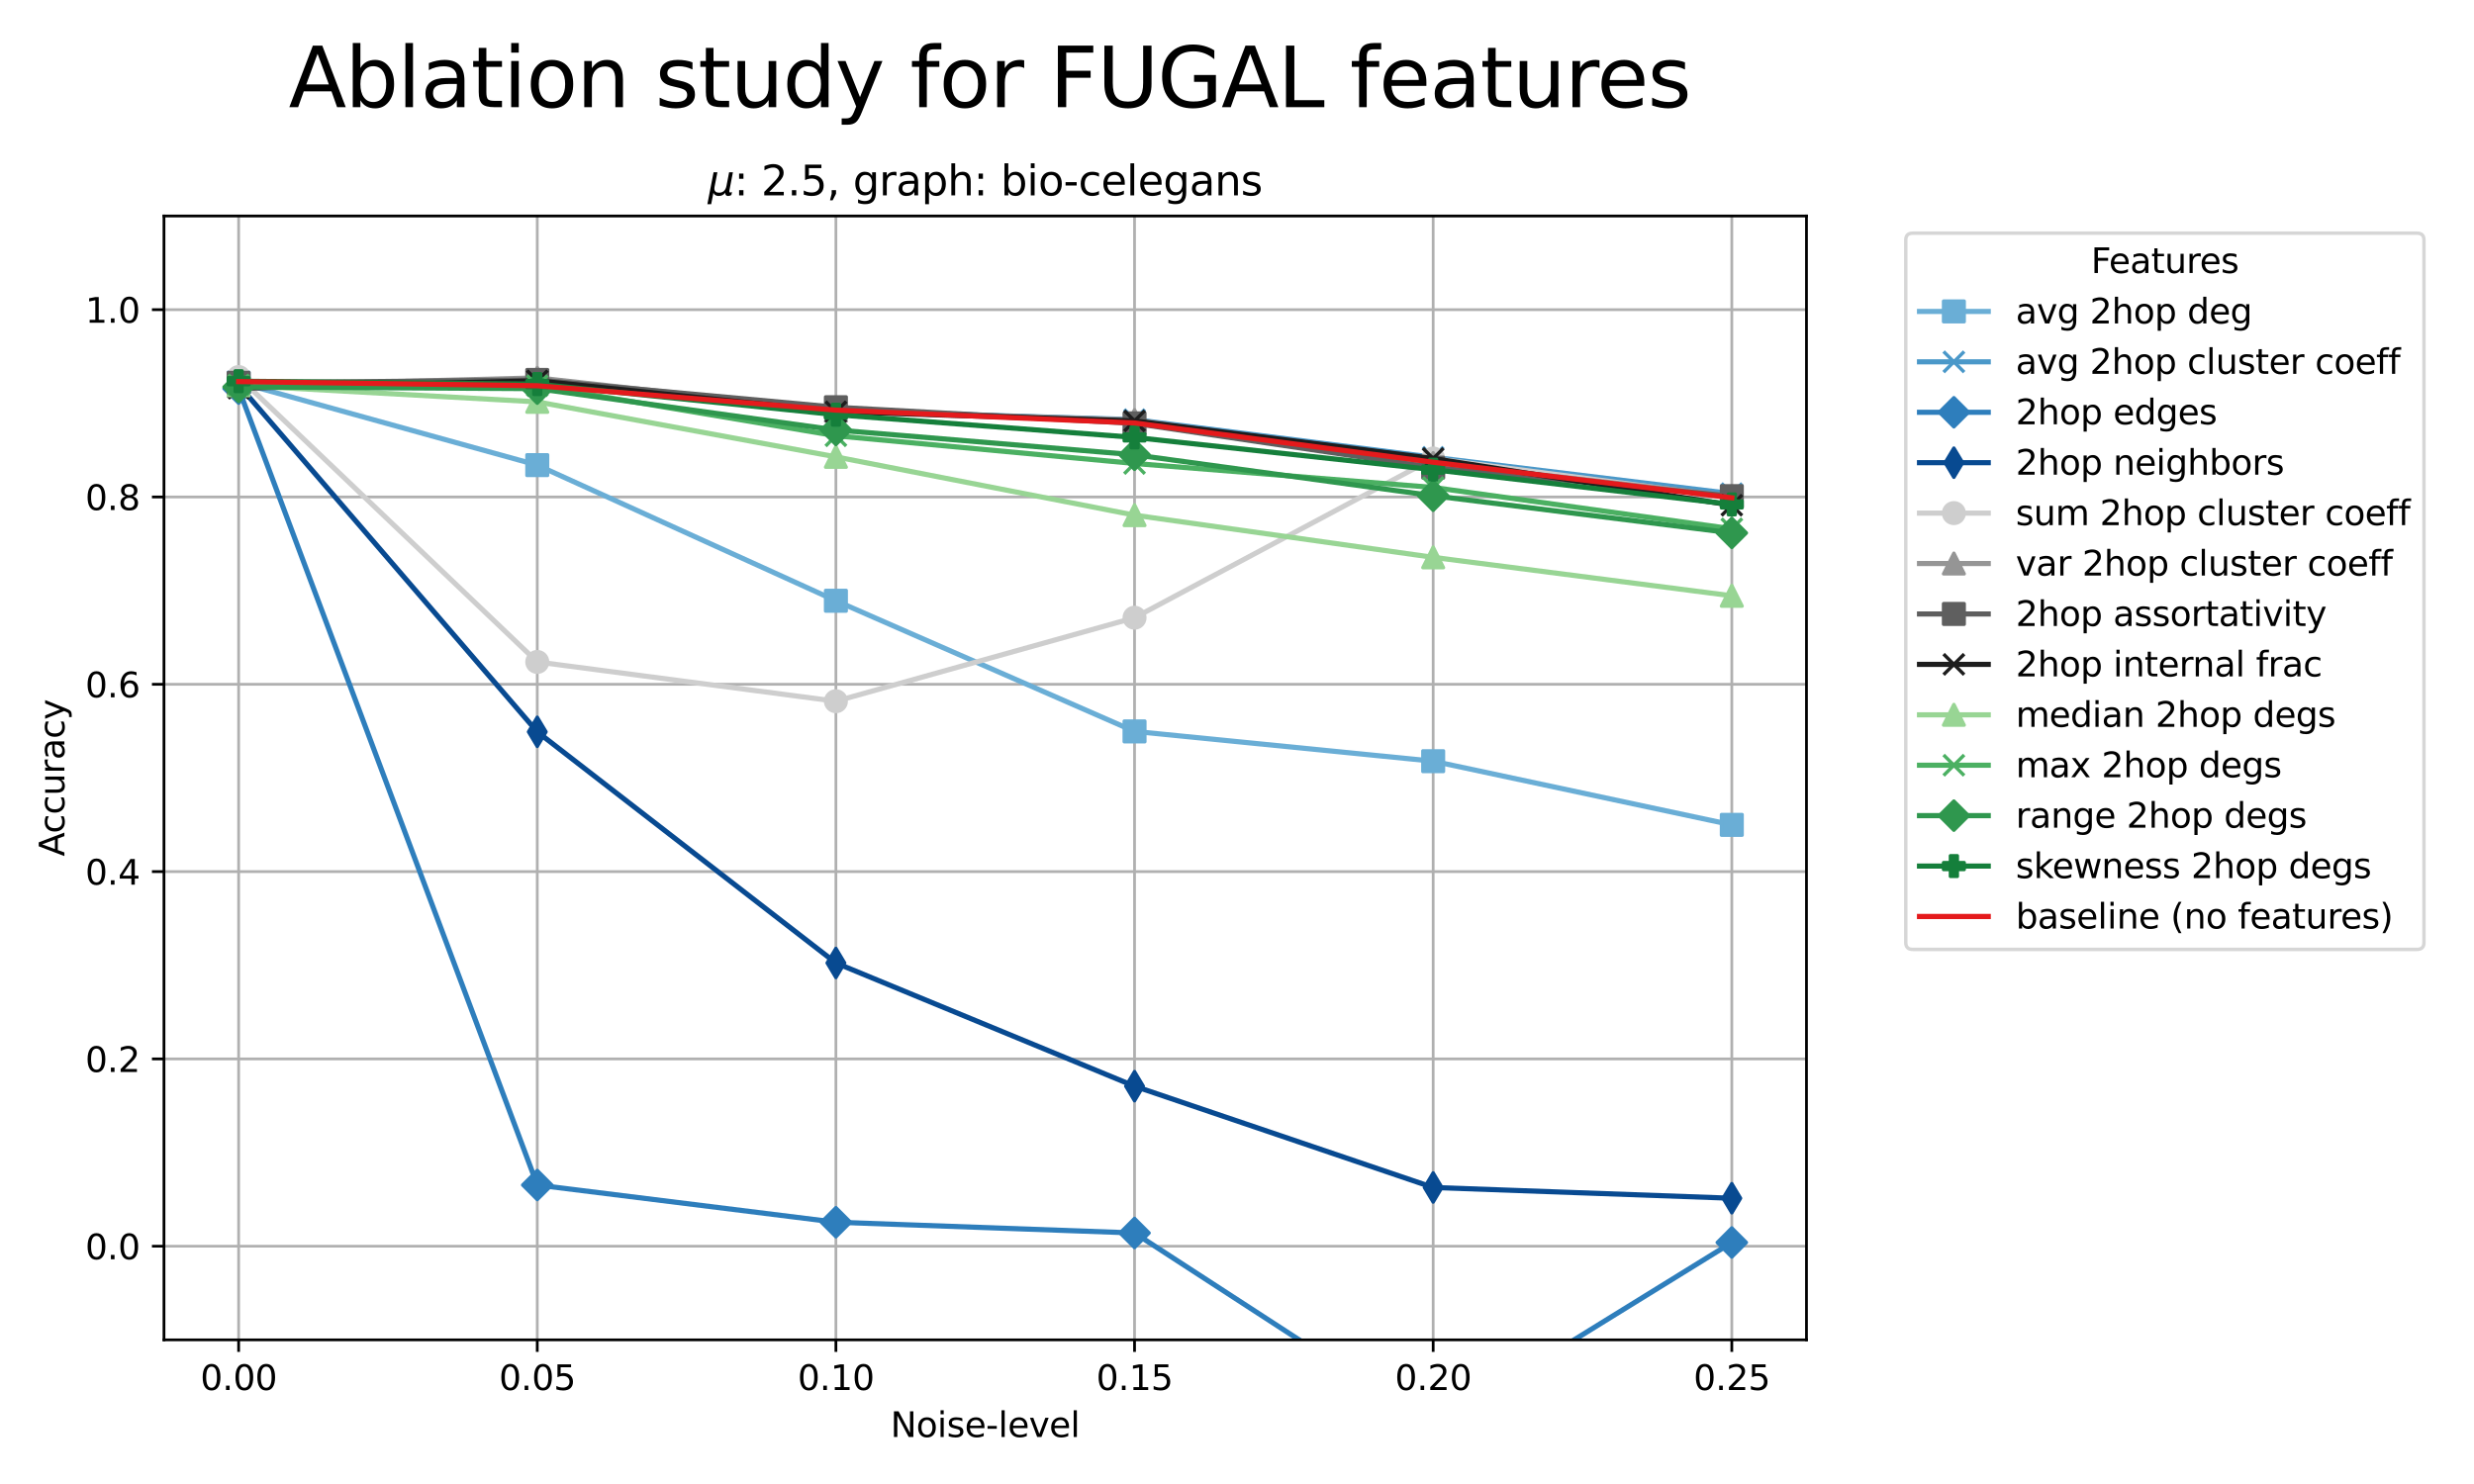 <?xml version="1.0" encoding="utf-8" standalone="no"?>
<!DOCTYPE svg PUBLIC "-//W3C//DTD SVG 1.1//EN"
  "http://www.w3.org/Graphics/SVG/1.1/DTD/svg11.dtd">
<svg xmlns:xlink="http://www.w3.org/1999/xlink" width="720pt" height="432pt" viewBox="0 0 720 432" xmlns="http://www.w3.org/2000/svg" version="1.1">
 <defs>
  <style type="text/css">*{stroke-linejoin: round; stroke-linecap: butt}</style>
 </defs>
 <g id="figure_1">
  <g id="patch_1">
   <path d="M 0 432 
L 720 432 
L 720 0 
L 0 0 
z
" style="fill: #ffffff"/>
  </g>
  <g id="axes_1">
   <g id="patch_2">
    <path d="M 47.72 390.04 
L 525.73 390.04 
L 525.73 62.88 
L 47.72 62.88 
z
" style="fill: #ffffff"/>
   </g>
   <g id="matplotlib.axis_1">
    <g id="xtick_1">
     <g id="line2d_1">
      <path d="M 69.448 390.04 
L 69.448 62.88 
" clip-path="url(#peab26b1ffa)" style="fill: none; stroke: #b0b0b0; stroke-width: 0.8; stroke-linecap: square"/>
     </g>
     <g id="line2d_2">
      <defs>
       <path id="m7024c5ce23" d="M 0 0 
L 0 3.5 
" style="stroke: #000000; stroke-width: 0.8"/>
      </defs>
      <g>
       <use xlink:href="#m7024c5ce23" x="69.448" y="390.04" style="stroke: #000000; stroke-width: 0.8"/>
      </g>
     </g>
     <g id="text_1">
      <!-- 0.00 -->
      <g transform="translate(58.315 404.638) scale(0.1 -0.1)">
       <defs>
        <path id="DejaVuSans-30" d="M 2034 4250 
Q 1547 4250 1301 3770 
Q 1056 3291 1056 2328 
Q 1056 1369 1301 889 
Q 1547 409 2034 409 
Q 2525 409 2770 889 
Q 3016 1369 3016 2328 
Q 3016 3291 2770 3770 
Q 2525 4250 2034 4250 
z
M 2034 4750 
Q 2819 4750 3233 4129 
Q 3647 3509 3647 2328 
Q 3647 1150 3233 529 
Q 2819 -91 2034 -91 
Q 1250 -91 836 529 
Q 422 1150 422 2328 
Q 422 3509 836 4129 
Q 1250 4750 2034 4750 
z
" transform="scale(0.016)"/>
        <path id="DejaVuSans-2e" d="M 684 794 
L 1344 794 
L 1344 0 
L 684 0 
L 684 794 
z
" transform="scale(0.016)"/>
       </defs>
       <use xlink:href="#DejaVuSans-30"/>
       <use xlink:href="#DejaVuSans-2e" transform="translate(63.623 0)"/>
       <use xlink:href="#DejaVuSans-30" transform="translate(95.41 0)"/>
       <use xlink:href="#DejaVuSans-30" transform="translate(159.033 0)"/>
      </g>
     </g>
    </g>
    <g id="xtick_2">
     <g id="line2d_3">
      <path d="M 156.359 390.04 
L 156.359 62.88 
" clip-path="url(#peab26b1ffa)" style="fill: none; stroke: #b0b0b0; stroke-width: 0.8; stroke-linecap: square"/>
     </g>
     <g id="line2d_4">
      <g>
       <use xlink:href="#m7024c5ce23" x="156.359" y="390.04" style="stroke: #000000; stroke-width: 0.8"/>
      </g>
     </g>
     <g id="text_2">
      <!-- 0.05 -->
      <g transform="translate(145.226 404.638) scale(0.1 -0.1)">
       <defs>
        <path id="DejaVuSans-35" d="M 691 4666 
L 3169 4666 
L 3169 4134 
L 1269 4134 
L 1269 2991 
Q 1406 3038 1543 3061 
Q 1681 3084 1819 3084 
Q 2600 3084 3056 2656 
Q 3513 2228 3513 1497 
Q 3513 744 3044 326 
Q 2575 -91 1722 -91 
Q 1428 -91 1123 -41 
Q 819 9 494 109 
L 494 744 
Q 775 591 1075 516 
Q 1375 441 1709 441 
Q 2250 441 2565 725 
Q 2881 1009 2881 1497 
Q 2881 1984 2565 2268 
Q 2250 2553 1709 2553 
Q 1456 2553 1204 2497 
Q 953 2441 691 2322 
L 691 4666 
z
" transform="scale(0.016)"/>
       </defs>
       <use xlink:href="#DejaVuSans-30"/>
       <use xlink:href="#DejaVuSans-2e" transform="translate(63.623 0)"/>
       <use xlink:href="#DejaVuSans-30" transform="translate(95.41 0)"/>
       <use xlink:href="#DejaVuSans-35" transform="translate(159.033 0)"/>
      </g>
     </g>
    </g>
    <g id="xtick_3">
     <g id="line2d_5">
      <path d="M 243.27 390.04 
L 243.27 62.88 
" clip-path="url(#peab26b1ffa)" style="fill: none; stroke: #b0b0b0; stroke-width: 0.8; stroke-linecap: square"/>
     </g>
     <g id="line2d_6">
      <g>
       <use xlink:href="#m7024c5ce23" x="243.27" y="390.04" style="stroke: #000000; stroke-width: 0.8"/>
      </g>
     </g>
     <g id="text_3">
      <!-- 0.10 -->
      <g transform="translate(232.137 404.638) scale(0.1 -0.1)">
       <defs>
        <path id="DejaVuSans-31" d="M 794 531 
L 1825 531 
L 1825 4091 
L 703 3866 
L 703 4441 
L 1819 4666 
L 2450 4666 
L 2450 531 
L 3481 531 
L 3481 0 
L 794 0 
L 794 531 
z
" transform="scale(0.016)"/>
       </defs>
       <use xlink:href="#DejaVuSans-30"/>
       <use xlink:href="#DejaVuSans-2e" transform="translate(63.623 0)"/>
       <use xlink:href="#DejaVuSans-31" transform="translate(95.41 0)"/>
       <use xlink:href="#DejaVuSans-30" transform="translate(159.033 0)"/>
      </g>
     </g>
    </g>
    <g id="xtick_4">
     <g id="line2d_7">
      <path d="M 330.18 390.04 
L 330.18 62.88 
" clip-path="url(#peab26b1ffa)" style="fill: none; stroke: #b0b0b0; stroke-width: 0.8; stroke-linecap: square"/>
     </g>
     <g id="line2d_8">
      <g>
       <use xlink:href="#m7024c5ce23" x="330.18" y="390.04" style="stroke: #000000; stroke-width: 0.8"/>
      </g>
     </g>
     <g id="text_4">
      <!-- 0.15 -->
      <g transform="translate(319.048 404.638) scale(0.1 -0.1)">
       <use xlink:href="#DejaVuSans-30"/>
       <use xlink:href="#DejaVuSans-2e" transform="translate(63.623 0)"/>
       <use xlink:href="#DejaVuSans-31" transform="translate(95.41 0)"/>
       <use xlink:href="#DejaVuSans-35" transform="translate(159.033 0)"/>
      </g>
     </g>
    </g>
    <g id="xtick_5">
     <g id="line2d_9">
      <path d="M 417.091 390.04 
L 417.091 62.88 
" clip-path="url(#peab26b1ffa)" style="fill: none; stroke: #b0b0b0; stroke-width: 0.8; stroke-linecap: square"/>
     </g>
     <g id="line2d_10">
      <g>
       <use xlink:href="#m7024c5ce23" x="417.091" y="390.04" style="stroke: #000000; stroke-width: 0.8"/>
      </g>
     </g>
     <g id="text_5">
      <!-- 0.20 -->
      <g transform="translate(405.959 404.638) scale(0.1 -0.1)">
       <defs>
        <path id="DejaVuSans-32" d="M 1228 531 
L 3431 531 
L 3431 0 
L 469 0 
L 469 531 
Q 828 903 1448 1529 
Q 2069 2156 2228 2338 
Q 2531 2678 2651 2914 
Q 2772 3150 2772 3378 
Q 2772 3750 2511 3984 
Q 2250 4219 1831 4219 
Q 1534 4219 1204 4116 
Q 875 4013 500 3803 
L 500 4441 
Q 881 4594 1212 4672 
Q 1544 4750 1819 4750 
Q 2544 4750 2975 4387 
Q 3406 4025 3406 3419 
Q 3406 3131 3298 2873 
Q 3191 2616 2906 2266 
Q 2828 2175 2409 1742 
Q 1991 1309 1228 531 
z
" transform="scale(0.016)"/>
       </defs>
       <use xlink:href="#DejaVuSans-30"/>
       <use xlink:href="#DejaVuSans-2e" transform="translate(63.623 0)"/>
       <use xlink:href="#DejaVuSans-32" transform="translate(95.41 0)"/>
       <use xlink:href="#DejaVuSans-30" transform="translate(159.033 0)"/>
      </g>
     </g>
    </g>
    <g id="xtick_6">
     <g id="line2d_11">
      <path d="M 504.002 390.04 
L 504.002 62.88 
" clip-path="url(#peab26b1ffa)" style="fill: none; stroke: #b0b0b0; stroke-width: 0.8; stroke-linecap: square"/>
     </g>
     <g id="line2d_12">
      <g>
       <use xlink:href="#m7024c5ce23" x="504.002" y="390.04" style="stroke: #000000; stroke-width: 0.8"/>
      </g>
     </g>
     <g id="text_6">
      <!-- 0.25 -->
      <g transform="translate(492.869 404.638) scale(0.1 -0.1)">
       <use xlink:href="#DejaVuSans-30"/>
       <use xlink:href="#DejaVuSans-2e" transform="translate(63.623 0)"/>
       <use xlink:href="#DejaVuSans-32" transform="translate(95.41 0)"/>
       <use xlink:href="#DejaVuSans-35" transform="translate(159.033 0)"/>
      </g>
     </g>
    </g>
    <g id="text_7">
     <!-- Noise-level -->
     <g transform="translate(259.16 418.317) scale(0.1 -0.1)">
      <defs>
       <path id="DejaVuSans-4e" d="M 628 4666 
L 1478 4666 
L 3547 763 
L 3547 4666 
L 4159 4666 
L 4159 0 
L 3309 0 
L 1241 3903 
L 1241 0 
L 628 0 
L 628 4666 
z
" transform="scale(0.016)"/>
       <path id="DejaVuSans-6f" d="M 1959 3097 
Q 1497 3097 1228 2736 
Q 959 2375 959 1747 
Q 959 1119 1226 758 
Q 1494 397 1959 397 
Q 2419 397 2687 759 
Q 2956 1122 2956 1747 
Q 2956 2369 2687 2733 
Q 2419 3097 1959 3097 
z
M 1959 3584 
Q 2709 3584 3137 3096 
Q 3566 2609 3566 1747 
Q 3566 888 3137 398 
Q 2709 -91 1959 -91 
Q 1206 -91 779 398 
Q 353 888 353 1747 
Q 353 2609 779 3096 
Q 1206 3584 1959 3584 
z
" transform="scale(0.016)"/>
       <path id="DejaVuSans-69" d="M 603 3500 
L 1178 3500 
L 1178 0 
L 603 0 
L 603 3500 
z
M 603 4863 
L 1178 4863 
L 1178 4134 
L 603 4134 
L 603 4863 
z
" transform="scale(0.016)"/>
       <path id="DejaVuSans-73" d="M 2834 3397 
L 2834 2853 
Q 2591 2978 2328 3040 
Q 2066 3103 1784 3103 
Q 1356 3103 1142 2972 
Q 928 2841 928 2578 
Q 928 2378 1081 2264 
Q 1234 2150 1697 2047 
L 1894 2003 
Q 2506 1872 2764 1633 
Q 3022 1394 3022 966 
Q 3022 478 2636 193 
Q 2250 -91 1575 -91 
Q 1294 -91 989 -36 
Q 684 19 347 128 
L 347 722 
Q 666 556 975 473 
Q 1284 391 1588 391 
Q 1994 391 2212 530 
Q 2431 669 2431 922 
Q 2431 1156 2273 1281 
Q 2116 1406 1581 1522 
L 1381 1569 
Q 847 1681 609 1914 
Q 372 2147 372 2553 
Q 372 3047 722 3315 
Q 1072 3584 1716 3584 
Q 2034 3584 2315 3537 
Q 2597 3491 2834 3397 
z
" transform="scale(0.016)"/>
       <path id="DejaVuSans-65" d="M 3597 1894 
L 3597 1613 
L 953 1613 
Q 991 1019 1311 708 
Q 1631 397 2203 397 
Q 2534 397 2845 478 
Q 3156 559 3463 722 
L 3463 178 
Q 3153 47 2828 -22 
Q 2503 -91 2169 -91 
Q 1331 -91 842 396 
Q 353 884 353 1716 
Q 353 2575 817 3079 
Q 1281 3584 2069 3584 
Q 2775 3584 3186 3129 
Q 3597 2675 3597 1894 
z
M 3022 2063 
Q 3016 2534 2758 2815 
Q 2500 3097 2075 3097 
Q 1594 3097 1305 2825 
Q 1016 2553 972 2059 
L 3022 2063 
z
" transform="scale(0.016)"/>
       <path id="DejaVuSans-2d" d="M 313 2009 
L 1997 2009 
L 1997 1497 
L 313 1497 
L 313 2009 
z
" transform="scale(0.016)"/>
       <path id="DejaVuSans-6c" d="M 603 4863 
L 1178 4863 
L 1178 0 
L 603 0 
L 603 4863 
z
" transform="scale(0.016)"/>
       <path id="DejaVuSans-76" d="M 191 3500 
L 800 3500 
L 1894 563 
L 2988 3500 
L 3597 3500 
L 2284 0 
L 1503 0 
L 191 3500 
z
" transform="scale(0.016)"/>
      </defs>
      <use xlink:href="#DejaVuSans-4e"/>
      <use xlink:href="#DejaVuSans-6f" transform="translate(74.805 0)"/>
      <use xlink:href="#DejaVuSans-69" transform="translate(135.986 0)"/>
      <use xlink:href="#DejaVuSans-73" transform="translate(163.77 0)"/>
      <use xlink:href="#DejaVuSans-65" transform="translate(215.869 0)"/>
      <use xlink:href="#DejaVuSans-2d" transform="translate(277.393 0)"/>
      <use xlink:href="#DejaVuSans-6c" transform="translate(313.477 0)"/>
      <use xlink:href="#DejaVuSans-65" transform="translate(341.26 0)"/>
      <use xlink:href="#DejaVuSans-76" transform="translate(402.783 0)"/>
      <use xlink:href="#DejaVuSans-65" transform="translate(461.963 0)"/>
      <use xlink:href="#DejaVuSans-6c" transform="translate(523.486 0)"/>
     </g>
    </g>
   </g>
   <g id="matplotlib.axis_2">
    <g id="ytick_1">
     <g id="line2d_13">
      <path d="M 47.72 362.777 
L 525.73 362.777 
" clip-path="url(#peab26b1ffa)" style="fill: none; stroke: #b0b0b0; stroke-width: 0.8; stroke-linecap: square"/>
     </g>
     <g id="line2d_14">
      <defs>
       <path id="m7a3eb29db1" d="M 0 0 
L -3.5 0 
" style="stroke: #000000; stroke-width: 0.8"/>
      </defs>
      <g>
       <use xlink:href="#m7a3eb29db1" x="47.72" y="362.777" style="stroke: #000000; stroke-width: 0.8"/>
      </g>
     </g>
     <g id="text_8">
      <!-- 0.0 -->
      <g transform="translate(24.817 366.576) scale(0.1 -0.1)">
       <use xlink:href="#DejaVuSans-30"/>
       <use xlink:href="#DejaVuSans-2e" transform="translate(63.623 0)"/>
       <use xlink:href="#DejaVuSans-30" transform="translate(95.41 0)"/>
      </g>
     </g>
    </g>
    <g id="ytick_2">
     <g id="line2d_15">
      <path d="M 47.72 308.25 
L 525.73 308.25 
" clip-path="url(#peab26b1ffa)" style="fill: none; stroke: #b0b0b0; stroke-width: 0.8; stroke-linecap: square"/>
     </g>
     <g id="line2d_16">
      <g>
       <use xlink:href="#m7a3eb29db1" x="47.72" y="308.25" style="stroke: #000000; stroke-width: 0.8"/>
      </g>
     </g>
     <g id="text_9">
      <!-- 0.2 -->
      <g transform="translate(24.817 312.049) scale(0.1 -0.1)">
       <use xlink:href="#DejaVuSans-30"/>
       <use xlink:href="#DejaVuSans-2e" transform="translate(63.623 0)"/>
       <use xlink:href="#DejaVuSans-32" transform="translate(95.41 0)"/>
      </g>
     </g>
    </g>
    <g id="ytick_3">
     <g id="line2d_17">
      <path d="M 47.72 253.723 
L 525.73 253.723 
" clip-path="url(#peab26b1ffa)" style="fill: none; stroke: #b0b0b0; stroke-width: 0.8; stroke-linecap: square"/>
     </g>
     <g id="line2d_18">
      <g>
       <use xlink:href="#m7a3eb29db1" x="47.72" y="253.723" style="stroke: #000000; stroke-width: 0.8"/>
      </g>
     </g>
     <g id="text_10">
      <!-- 0.4 -->
      <g transform="translate(24.817 257.523) scale(0.1 -0.1)">
       <defs>
        <path id="DejaVuSans-34" d="M 2419 4116 
L 825 1625 
L 2419 1625 
L 2419 4116 
z
M 2253 4666 
L 3047 4666 
L 3047 1625 
L 3713 1625 
L 3713 1100 
L 3047 1100 
L 3047 0 
L 2419 0 
L 2419 1100 
L 313 1100 
L 313 1709 
L 2253 4666 
z
" transform="scale(0.016)"/>
       </defs>
       <use xlink:href="#DejaVuSans-30"/>
       <use xlink:href="#DejaVuSans-2e" transform="translate(63.623 0)"/>
       <use xlink:href="#DejaVuSans-34" transform="translate(95.41 0)"/>
      </g>
     </g>
    </g>
    <g id="ytick_4">
     <g id="line2d_19">
      <path d="M 47.72 199.197 
L 525.73 199.197 
" clip-path="url(#peab26b1ffa)" style="fill: none; stroke: #b0b0b0; stroke-width: 0.8; stroke-linecap: square"/>
     </g>
     <g id="line2d_20">
      <g>
       <use xlink:href="#m7a3eb29db1" x="47.72" y="199.197" style="stroke: #000000; stroke-width: 0.8"/>
      </g>
     </g>
     <g id="text_11">
      <!-- 0.6 -->
      <g transform="translate(24.817 202.996) scale(0.1 -0.1)">
       <defs>
        <path id="DejaVuSans-36" d="M 2113 2584 
Q 1688 2584 1439 2293 
Q 1191 2003 1191 1497 
Q 1191 994 1439 701 
Q 1688 409 2113 409 
Q 2538 409 2786 701 
Q 3034 994 3034 1497 
Q 3034 2003 2786 2293 
Q 2538 2584 2113 2584 
z
M 3366 4563 
L 3366 3988 
Q 3128 4100 2886 4159 
Q 2644 4219 2406 4219 
Q 1781 4219 1451 3797 
Q 1122 3375 1075 2522 
Q 1259 2794 1537 2939 
Q 1816 3084 2150 3084 
Q 2853 3084 3261 2657 
Q 3669 2231 3669 1497 
Q 3669 778 3244 343 
Q 2819 -91 2113 -91 
Q 1303 -91 875 529 
Q 447 1150 447 2328 
Q 447 3434 972 4092 
Q 1497 4750 2381 4750 
Q 2619 4750 2861 4703 
Q 3103 4656 3366 4563 
z
" transform="scale(0.016)"/>
       </defs>
       <use xlink:href="#DejaVuSans-30"/>
       <use xlink:href="#DejaVuSans-2e" transform="translate(63.623 0)"/>
       <use xlink:href="#DejaVuSans-36" transform="translate(95.41 0)"/>
      </g>
     </g>
    </g>
    <g id="ytick_5">
     <g id="line2d_21">
      <path d="M 47.72 144.67 
L 525.73 144.67 
" clip-path="url(#peab26b1ffa)" style="fill: none; stroke: #b0b0b0; stroke-width: 0.8; stroke-linecap: square"/>
     </g>
     <g id="line2d_22">
      <g>
       <use xlink:href="#m7a3eb29db1" x="47.72" y="144.67" style="stroke: #000000; stroke-width: 0.8"/>
      </g>
     </g>
     <g id="text_12">
      <!-- 0.8 -->
      <g transform="translate(24.817 148.469) scale(0.1 -0.1)">
       <defs>
        <path id="DejaVuSans-38" d="M 2034 2216 
Q 1584 2216 1326 1975 
Q 1069 1734 1069 1313 
Q 1069 891 1326 650 
Q 1584 409 2034 409 
Q 2484 409 2743 651 
Q 3003 894 3003 1313 
Q 3003 1734 2745 1975 
Q 2488 2216 2034 2216 
z
M 1403 2484 
Q 997 2584 770 2862 
Q 544 3141 544 3541 
Q 544 4100 942 4425 
Q 1341 4750 2034 4750 
Q 2731 4750 3128 4425 
Q 3525 4100 3525 3541 
Q 3525 3141 3298 2862 
Q 3072 2584 2669 2484 
Q 3125 2378 3379 2068 
Q 3634 1759 3634 1313 
Q 3634 634 3220 271 
Q 2806 -91 2034 -91 
Q 1263 -91 848 271 
Q 434 634 434 1313 
Q 434 1759 690 2068 
Q 947 2378 1403 2484 
z
M 1172 3481 
Q 1172 3119 1398 2916 
Q 1625 2713 2034 2713 
Q 2441 2713 2670 2916 
Q 2900 3119 2900 3481 
Q 2900 3844 2670 4047 
Q 2441 4250 2034 4250 
Q 1625 4250 1398 4047 
Q 1172 3844 1172 3481 
z
" transform="scale(0.016)"/>
       </defs>
       <use xlink:href="#DejaVuSans-30"/>
       <use xlink:href="#DejaVuSans-2e" transform="translate(63.623 0)"/>
       <use xlink:href="#DejaVuSans-38" transform="translate(95.41 0)"/>
      </g>
     </g>
    </g>
    <g id="ytick_6">
     <g id="line2d_23">
      <path d="M 47.72 90.143 
L 525.73 90.143 
" clip-path="url(#peab26b1ffa)" style="fill: none; stroke: #b0b0b0; stroke-width: 0.8; stroke-linecap: square"/>
     </g>
     <g id="line2d_24">
      <g>
       <use xlink:href="#m7a3eb29db1" x="47.72" y="90.143" style="stroke: #000000; stroke-width: 0.8"/>
      </g>
     </g>
     <g id="text_13">
      <!-- 1.0 -->
      <g transform="translate(24.817 93.943) scale(0.1 -0.1)">
       <use xlink:href="#DejaVuSans-31"/>
       <use xlink:href="#DejaVuSans-2e" transform="translate(63.623 0)"/>
       <use xlink:href="#DejaVuSans-30" transform="translate(95.41 0)"/>
      </g>
     </g>
    </g>
    <g id="text_14">
     <!-- Accuracy -->
     <g transform="translate(18.737 249.288) rotate(-90) scale(0.1 -0.1)">
      <defs>
       <path id="DejaVuSans-41" d="M 2188 4044 
L 1331 1722 
L 3047 1722 
L 2188 4044 
z
M 1831 4666 
L 2547 4666 
L 4325 0 
L 3669 0 
L 3244 1197 
L 1141 1197 
L 716 0 
L 50 0 
L 1831 4666 
z
" transform="scale(0.016)"/>
       <path id="DejaVuSans-63" d="M 3122 3366 
L 3122 2828 
Q 2878 2963 2633 3030 
Q 2388 3097 2138 3097 
Q 1578 3097 1268 2742 
Q 959 2388 959 1747 
Q 959 1106 1268 751 
Q 1578 397 2138 397 
Q 2388 397 2633 464 
Q 2878 531 3122 666 
L 3122 134 
Q 2881 22 2623 -34 
Q 2366 -91 2075 -91 
Q 1284 -91 818 406 
Q 353 903 353 1747 
Q 353 2603 823 3093 
Q 1294 3584 2113 3584 
Q 2378 3584 2631 3529 
Q 2884 3475 3122 3366 
z
" transform="scale(0.016)"/>
       <path id="DejaVuSans-75" d="M 544 1381 
L 544 3500 
L 1119 3500 
L 1119 1403 
Q 1119 906 1312 657 
Q 1506 409 1894 409 
Q 2359 409 2629 706 
Q 2900 1003 2900 1516 
L 2900 3500 
L 3475 3500 
L 3475 0 
L 2900 0 
L 2900 538 
Q 2691 219 2414 64 
Q 2138 -91 1772 -91 
Q 1169 -91 856 284 
Q 544 659 544 1381 
z
M 1991 3584 
L 1991 3584 
z
" transform="scale(0.016)"/>
       <path id="DejaVuSans-72" d="M 2631 2963 
Q 2534 3019 2420 3045 
Q 2306 3072 2169 3072 
Q 1681 3072 1420 2755 
Q 1159 2438 1159 1844 
L 1159 0 
L 581 0 
L 581 3500 
L 1159 3500 
L 1159 2956 
Q 1341 3275 1631 3429 
Q 1922 3584 2338 3584 
Q 2397 3584 2469 3576 
Q 2541 3569 2628 3553 
L 2631 2963 
z
" transform="scale(0.016)"/>
       <path id="DejaVuSans-61" d="M 2194 1759 
Q 1497 1759 1228 1600 
Q 959 1441 959 1056 
Q 959 750 1161 570 
Q 1363 391 1709 391 
Q 2188 391 2477 730 
Q 2766 1069 2766 1631 
L 2766 1759 
L 2194 1759 
z
M 3341 1997 
L 3341 0 
L 2766 0 
L 2766 531 
Q 2569 213 2275 61 
Q 1981 -91 1556 -91 
Q 1019 -91 701 211 
Q 384 513 384 1019 
Q 384 1609 779 1909 
Q 1175 2209 1959 2209 
L 2766 2209 
L 2766 2266 
Q 2766 2663 2505 2880 
Q 2244 3097 1772 3097 
Q 1472 3097 1187 3025 
Q 903 2953 641 2809 
L 641 3341 
Q 956 3463 1253 3523 
Q 1550 3584 1831 3584 
Q 2591 3584 2966 3190 
Q 3341 2797 3341 1997 
z
" transform="scale(0.016)"/>
       <path id="DejaVuSans-79" d="M 2059 -325 
Q 1816 -950 1584 -1140 
Q 1353 -1331 966 -1331 
L 506 -1331 
L 506 -850 
L 844 -850 
Q 1081 -850 1212 -737 
Q 1344 -625 1503 -206 
L 1606 56 
L 191 3500 
L 800 3500 
L 1894 763 
L 2988 3500 
L 3597 3500 
L 2059 -325 
z
" transform="scale(0.016)"/>
      </defs>
      <use xlink:href="#DejaVuSans-41"/>
      <use xlink:href="#DejaVuSans-63" transform="translate(66.658 0)"/>
      <use xlink:href="#DejaVuSans-63" transform="translate(121.639 0)"/>
      <use xlink:href="#DejaVuSans-75" transform="translate(176.619 0)"/>
      <use xlink:href="#DejaVuSans-72" transform="translate(239.998 0)"/>
      <use xlink:href="#DejaVuSans-61" transform="translate(281.111 0)"/>
      <use xlink:href="#DejaVuSans-63" transform="translate(342.391 0)"/>
      <use xlink:href="#DejaVuSans-79" transform="translate(397.371 0)"/>
     </g>
    </g>
   </g>
   <g id="line2d_25">
    <path d="M 69.448 111.328 
L 156.359 135.402 
L 243.27 174.882 
L 330.18 212.919 
L 417.091 221.585 
L 504.002 240.122 
" clip-path="url(#peab26b1ffa)" style="fill: none; stroke: #6aaed6; stroke-width: 1.5; stroke-linecap: square"/>
    <defs>
     <path id="mfccdc229b7" d="M -3 3 
L 3 3 
L 3 -3 
L -3 -3 
z
" style="stroke: #6aaed6; stroke-linejoin: miter"/>
    </defs>
    <g clip-path="url(#peab26b1ffa)">
     <use xlink:href="#mfccdc229b7" x="69.448" y="111.328" style="fill: #6aaed6; stroke: #6aaed6; stroke-linejoin: miter"/>
     <use xlink:href="#mfccdc229b7" x="156.359" y="135.402" style="fill: #6aaed6; stroke: #6aaed6; stroke-linejoin: miter"/>
     <use xlink:href="#mfccdc229b7" x="243.27" y="174.882" style="fill: #6aaed6; stroke: #6aaed6; stroke-linejoin: miter"/>
     <use xlink:href="#mfccdc229b7" x="330.18" y="212.919" style="fill: #6aaed6; stroke: #6aaed6; stroke-linejoin: miter"/>
     <use xlink:href="#mfccdc229b7" x="417.091" y="221.585" style="fill: #6aaed6; stroke: #6aaed6; stroke-linejoin: miter"/>
     <use xlink:href="#mfccdc229b7" x="504.002" y="240.122" style="fill: #6aaed6; stroke: #6aaed6; stroke-linejoin: miter"/>
    </g>
   </g>
   <g id="line2d_26">
    <path d="M 69.448 112.171 
L 156.359 111.81 
L 243.27 119.633 
L 330.18 122.161 
L 417.091 133.115 
L 504.002 143.707 
" clip-path="url(#peab26b1ffa)" style="fill: none; stroke: #4a98c9; stroke-width: 1.5; stroke-linecap: square"/>
    <defs>
     <path id="m4883f0e2f3" d="M -3 3 
L 3 -3 
M -3 -3 
L 3 3 
" style="stroke: #4a98c9"/>
    </defs>
    <g clip-path="url(#peab26b1ffa)">
     <use xlink:href="#m4883f0e2f3" x="69.448" y="112.171" style="fill: #4a98c9; stroke: #4a98c9"/>
     <use xlink:href="#m4883f0e2f3" x="156.359" y="111.81" style="fill: #4a98c9; stroke: #4a98c9"/>
     <use xlink:href="#m4883f0e2f3" x="243.27" y="119.633" style="fill: #4a98c9; stroke: #4a98c9"/>
     <use xlink:href="#m4883f0e2f3" x="330.18" y="122.161" style="fill: #4a98c9; stroke: #4a98c9"/>
     <use xlink:href="#m4883f0e2f3" x="417.091" y="133.115" style="fill: #4a98c9; stroke: #4a98c9"/>
     <use xlink:href="#m4883f0e2f3" x="504.002" y="143.707" style="fill: #4a98c9; stroke: #4a98c9"/>
    </g>
   </g>
   <g id="line2d_27">
    <path d="M 69.448 113.134 
L 156.359 344.962 
L 243.27 355.795 
L 330.18 358.925 
L 417.091 415.377 
L 504.002 361.693 
" clip-path="url(#peab26b1ffa)" style="fill: none; stroke: #2e7ebc; stroke-width: 1.5; stroke-linecap: square"/>
    <defs>
     <path id="ma25bb1e6bb" d="M 0 4.243 
L 4.243 0 
L 0 -4.243 
L -4.243 0 
z
" style="stroke: #2e7ebc; stroke-linejoin: miter"/>
    </defs>
    <g clip-path="url(#peab26b1ffa)">
     <use xlink:href="#ma25bb1e6bb" x="69.448" y="113.134" style="fill: #2e7ebc; stroke: #2e7ebc; stroke-linejoin: miter"/>
     <use xlink:href="#ma25bb1e6bb" x="156.359" y="344.962" style="fill: #2e7ebc; stroke: #2e7ebc; stroke-linejoin: miter"/>
     <use xlink:href="#ma25bb1e6bb" x="243.27" y="355.795" style="fill: #2e7ebc; stroke: #2e7ebc; stroke-linejoin: miter"/>
     <use xlink:href="#ma25bb1e6bb" x="330.18" y="358.925" style="fill: #2e7ebc; stroke: #2e7ebc; stroke-linejoin: miter"/>
     <use xlink:href="#ma25bb1e6bb" x="417.091" y="415.377" style="fill: #2e7ebc; stroke: #2e7ebc; stroke-linejoin: miter"/>
     <use xlink:href="#ma25bb1e6bb" x="504.002" y="361.693" style="fill: #2e7ebc; stroke: #2e7ebc; stroke-linejoin: miter"/>
    </g>
   </g>
   <g id="line2d_28">
    <path d="M 69.448 112.05 
L 156.359 213.039 
L 243.27 280.325 
L 330.18 316.194 
L 417.091 345.684 
L 504.002 348.814 
" clip-path="url(#peab26b1ffa)" style="fill: none; stroke: #084a91; stroke-width: 1.5; stroke-linecap: square"/>
    <defs>
     <path id="me535dec7c8" d="M 0 4.243 
L 2.546 0 
L 0 -4.243 
L -2.546 0 
z
" style="stroke: #084a91; stroke-linejoin: miter"/>
    </defs>
    <g clip-path="url(#peab26b1ffa)">
     <use xlink:href="#me535dec7c8" x="69.448" y="112.05" style="fill: #084a91; stroke: #084a91; stroke-linejoin: miter"/>
     <use xlink:href="#me535dec7c8" x="156.359" y="213.039" style="fill: #084a91; stroke: #084a91; stroke-linejoin: miter"/>
     <use xlink:href="#me535dec7c8" x="243.27" y="280.325" style="fill: #084a91; stroke: #084a91; stroke-linejoin: miter"/>
     <use xlink:href="#me535dec7c8" x="330.18" y="316.194" style="fill: #084a91; stroke: #084a91; stroke-linejoin: miter"/>
     <use xlink:href="#me535dec7c8" x="417.091" y="345.684" style="fill: #084a91; stroke: #084a91; stroke-linejoin: miter"/>
     <use xlink:href="#me535dec7c8" x="504.002" y="348.814" style="fill: #084a91; stroke: #084a91; stroke-linejoin: miter"/>
    </g>
   </g>
   <g id="line2d_29">
    <path d="M 69.448 109.763 
L 156.359 192.697 
L 243.27 204.132 
L 330.18 179.817 
L 417.091 133.476 
L 504.002 144.79 
" clip-path="url(#peab26b1ffa)" style="fill: none; stroke: #cecece; stroke-width: 1.5; stroke-linecap: square"/>
    <defs>
     <path id="me342068400" d="M 0 3 
C 0.796 3 1.559 2.684 2.121 2.121 
C 2.684 1.559 3 0.796 3 0 
C 3 -0.796 2.684 -1.559 2.121 -2.121 
C 1.559 -2.684 0.796 -3 0 -3 
C -0.796 -3 -1.559 -2.684 -2.121 -2.121 
C -2.684 -1.559 -3 -0.796 -3 0 
C -3 0.796 -2.684 1.559 -2.121 2.121 
C -1.559 2.684 -0.796 3 0 3 
z
" style="stroke: #cecece"/>
    </defs>
    <g clip-path="url(#peab26b1ffa)">
     <use xlink:href="#me342068400" x="69.448" y="109.763" style="fill: #cecece; stroke: #cecece"/>
     <use xlink:href="#me342068400" x="156.359" y="192.697" style="fill: #cecece; stroke: #cecece"/>
     <use xlink:href="#me342068400" x="243.27" y="204.132" style="fill: #cecece; stroke: #cecece"/>
     <use xlink:href="#me342068400" x="330.18" y="179.817" style="fill: #cecece; stroke: #cecece"/>
     <use xlink:href="#me342068400" x="417.091" y="133.476" style="fill: #cecece; stroke: #cecece"/>
     <use xlink:href="#me342068400" x="504.002" y="144.79" style="fill: #cecece; stroke: #cecece"/>
    </g>
   </g>
   <g id="line2d_30">
    <path d="M 69.448 112.291 
L 156.359 110.004 
L 243.27 119.633 
L 330.18 122.282 
L 417.091 134.8 
L 504.002 144.429 
" clip-path="url(#peab26b1ffa)" style="fill: none; stroke: #959595; stroke-width: 1.5; stroke-linecap: square"/>
    <defs>
     <path id="m73e594e2a7" d="M 0 -3 
L -3 3 
L 3 3 
z
" style="stroke: #959595; stroke-linejoin: miter"/>
    </defs>
    <g clip-path="url(#peab26b1ffa)">
     <use xlink:href="#m73e594e2a7" x="69.448" y="112.291" style="fill: #959595; stroke: #959595; stroke-linejoin: miter"/>
     <use xlink:href="#m73e594e2a7" x="156.359" y="110.004" style="fill: #959595; stroke: #959595; stroke-linejoin: miter"/>
     <use xlink:href="#m73e594e2a7" x="243.27" y="119.633" style="fill: #959595; stroke: #959595; stroke-linejoin: miter"/>
     <use xlink:href="#m73e594e2a7" x="330.18" y="122.282" style="fill: #959595; stroke: #959595; stroke-linejoin: miter"/>
     <use xlink:href="#m73e594e2a7" x="417.091" y="134.8" style="fill: #959595; stroke: #959595; stroke-linejoin: miter"/>
     <use xlink:href="#m73e594e2a7" x="504.002" y="144.429" style="fill: #959595; stroke: #959595; stroke-linejoin: miter"/>
    </g>
   </g>
   <g id="line2d_31">
    <path d="M 69.448 111.448 
L 156.359 110.606 
L 243.27 118.55 
L 330.18 123.245 
L 417.091 136.124 
L 504.002 144.429 
" clip-path="url(#peab26b1ffa)" style="fill: none; stroke: #5f5f5f; stroke-width: 1.5; stroke-linecap: square"/>
    <defs>
     <path id="mb9739a1485" d="M -3 3 
L 3 3 
L 3 -3 
L -3 -3 
z
" style="stroke: #5f5f5f; stroke-linejoin: miter"/>
    </defs>
    <g clip-path="url(#peab26b1ffa)">
     <use xlink:href="#mb9739a1485" x="69.448" y="111.448" style="fill: #5f5f5f; stroke: #5f5f5f; stroke-linejoin: miter"/>
     <use xlink:href="#mb9739a1485" x="156.359" y="110.606" style="fill: #5f5f5f; stroke: #5f5f5f; stroke-linejoin: miter"/>
     <use xlink:href="#mb9739a1485" x="243.27" y="118.55" style="fill: #5f5f5f; stroke: #5f5f5f; stroke-linejoin: miter"/>
     <use xlink:href="#mb9739a1485" x="330.18" y="123.245" style="fill: #5f5f5f; stroke: #5f5f5f; stroke-linejoin: miter"/>
     <use xlink:href="#mb9739a1485" x="417.091" y="136.124" style="fill: #5f5f5f; stroke: #5f5f5f; stroke-linejoin: miter"/>
     <use xlink:href="#mb9739a1485" x="504.002" y="144.429" style="fill: #5f5f5f; stroke: #5f5f5f; stroke-linejoin: miter"/>
    </g>
   </g>
   <g id="line2d_32">
    <path d="M 69.448 113.013 
L 156.359 110.847 
L 243.27 119.874 
L 330.18 122.522 
L 417.091 133.476 
L 504.002 147.077 
" clip-path="url(#peab26b1ffa)" style="fill: none; stroke: #1d1d1d; stroke-width: 1.5; stroke-linecap: square"/>
    <defs>
     <path id="m11406c581c" d="M -3 3 
L 3 -3 
M -3 -3 
L 3 3 
" style="stroke: #1d1d1d"/>
    </defs>
    <g clip-path="url(#peab26b1ffa)">
     <use xlink:href="#m11406c581c" x="69.448" y="113.013" style="fill: #1d1d1d; stroke: #1d1d1d"/>
     <use xlink:href="#m11406c581c" x="156.359" y="110.847" style="fill: #1d1d1d; stroke: #1d1d1d"/>
     <use xlink:href="#m11406c581c" x="243.27" y="119.874" style="fill: #1d1d1d; stroke: #1d1d1d"/>
     <use xlink:href="#m11406c581c" x="330.18" y="122.522" style="fill: #1d1d1d; stroke: #1d1d1d"/>
     <use xlink:href="#m11406c581c" x="417.091" y="133.476" style="fill: #1d1d1d; stroke: #1d1d1d"/>
     <use xlink:href="#m11406c581c" x="504.002" y="147.077" style="fill: #1d1d1d; stroke: #1d1d1d"/>
    </g>
   </g>
   <g id="line2d_33">
    <path d="M 69.448 112.171 
L 156.359 116.985 
L 243.27 132.994 
L 330.18 149.966 
L 417.091 162.244 
L 504.002 173.438 
" clip-path="url(#peab26b1ffa)" style="fill: none; stroke: #98d594; stroke-width: 1.5; stroke-linecap: square"/>
    <defs>
     <path id="m7532ddf3cb" d="M 0 -3 
L -3 3 
L 3 3 
z
" style="stroke: #98d594; stroke-linejoin: miter"/>
    </defs>
    <g clip-path="url(#peab26b1ffa)">
     <use xlink:href="#m7532ddf3cb" x="69.448" y="112.171" style="fill: #98d594; stroke: #98d594; stroke-linejoin: miter"/>
     <use xlink:href="#m7532ddf3cb" x="156.359" y="116.985" style="fill: #98d594; stroke: #98d594; stroke-linejoin: miter"/>
     <use xlink:href="#m7532ddf3cb" x="243.27" y="132.994" style="fill: #98d594; stroke: #98d594; stroke-linejoin: miter"/>
     <use xlink:href="#m7532ddf3cb" x="330.18" y="149.966" style="fill: #98d594; stroke: #98d594; stroke-linejoin: miter"/>
     <use xlink:href="#m7532ddf3cb" x="417.091" y="162.244" style="fill: #98d594; stroke: #98d594; stroke-linejoin: miter"/>
     <use xlink:href="#m7532ddf3cb" x="504.002" y="173.438" style="fill: #98d594; stroke: #98d594; stroke-linejoin: miter"/>
    </g>
   </g>
   <g id="line2d_34">
    <path d="M 69.448 112.05 
L 156.359 112.291 
L 243.27 126.856 
L 330.18 134.92 
L 417.091 141.902 
L 504.002 153.938 
" clip-path="url(#peab26b1ffa)" style="fill: none; stroke: #4bb062; stroke-width: 1.5; stroke-linecap: square"/>
    <defs>
     <path id="m69d896b99f" d="M -3 3 
L 3 -3 
M -3 -3 
L 3 3 
" style="stroke: #4bb062"/>
    </defs>
    <g clip-path="url(#peab26b1ffa)">
     <use xlink:href="#m69d896b99f" x="69.448" y="112.05" style="fill: #4bb062; stroke: #4bb062"/>
     <use xlink:href="#m69d896b99f" x="156.359" y="112.291" style="fill: #4bb062; stroke: #4bb062"/>
     <use xlink:href="#m69d896b99f" x="243.27" y="126.856" style="fill: #4bb062; stroke: #4bb062"/>
     <use xlink:href="#m69d896b99f" x="330.18" y="134.92" style="fill: #4bb062; stroke: #4bb062"/>
     <use xlink:href="#m69d896b99f" x="417.091" y="141.902" style="fill: #4bb062; stroke: #4bb062"/>
     <use xlink:href="#m69d896b99f" x="504.002" y="153.938" style="fill: #4bb062; stroke: #4bb062"/>
    </g>
   </g>
   <g id="line2d_35">
    <path d="M 69.448 112.652 
L 156.359 113.134 
L 243.27 125.17 
L 330.18 132.392 
L 417.091 144.309 
L 504.002 155.142 
" clip-path="url(#peab26b1ffa)" style="fill: none; stroke: #2f974e; stroke-width: 1.5; stroke-linecap: square"/>
    <defs>
     <path id="m7f6e9e7e33" d="M 0 4.243 
L 4.243 0 
L 0 -4.243 
L -4.243 0 
z
" style="stroke: #2f974e; stroke-linejoin: miter"/>
    </defs>
    <g clip-path="url(#peab26b1ffa)">
     <use xlink:href="#m7f6e9e7e33" x="69.448" y="112.652" style="fill: #2f974e; stroke: #2f974e; stroke-linejoin: miter"/>
     <use xlink:href="#m7f6e9e7e33" x="156.359" y="113.134" style="fill: #2f974e; stroke: #2f974e; stroke-linejoin: miter"/>
     <use xlink:href="#m7f6e9e7e33" x="243.27" y="125.17" style="fill: #2f974e; stroke: #2f974e; stroke-linejoin: miter"/>
     <use xlink:href="#m7f6e9e7e33" x="330.18" y="132.392" style="fill: #2f974e; stroke: #2f974e; stroke-linejoin: miter"/>
     <use xlink:href="#m7f6e9e7e33" x="417.091" y="144.309" style="fill: #2f974e; stroke: #2f974e; stroke-linejoin: miter"/>
     <use xlink:href="#m7f6e9e7e33" x="504.002" y="155.142" style="fill: #2f974e; stroke: #2f974e; stroke-linejoin: miter"/>
    </g>
   </g>
   <g id="line2d_36">
    <path d="M 69.448 110.967 
L 156.359 111.81 
L 243.27 120.717 
L 330.18 127.337 
L 417.091 136.726 
L 504.002 146.837 
" clip-path="url(#peab26b1ffa)" style="fill: none; stroke: #157f3b; stroke-width: 1.5; stroke-linecap: square"/>
    <defs>
     <path id="meec24dd9c0" d="M -1 3 
L 1 3 
L 1 1 
L 3 1 
L 3 -1 
L 1 -1 
L 1 -3 
L -1 -3 
L -1 -1 
L -3 -1 
L -3 1 
L -1 1 
z
" style="stroke: #157f3b; stroke-linejoin: miter"/>
    </defs>
    <g clip-path="url(#peab26b1ffa)">
     <use xlink:href="#meec24dd9c0" x="69.448" y="110.967" style="fill: #157f3b; stroke: #157f3b; stroke-linejoin: miter"/>
     <use xlink:href="#meec24dd9c0" x="156.359" y="111.81" style="fill: #157f3b; stroke: #157f3b; stroke-linejoin: miter"/>
     <use xlink:href="#meec24dd9c0" x="243.27" y="120.717" style="fill: #157f3b; stroke: #157f3b; stroke-linejoin: miter"/>
     <use xlink:href="#meec24dd9c0" x="330.18" y="127.337" style="fill: #157f3b; stroke: #157f3b; stroke-linejoin: miter"/>
     <use xlink:href="#meec24dd9c0" x="417.091" y="136.726" style="fill: #157f3b; stroke: #157f3b; stroke-linejoin: miter"/>
     <use xlink:href="#meec24dd9c0" x="504.002" y="146.837" style="fill: #157f3b; stroke: #157f3b; stroke-linejoin: miter"/>
    </g>
   </g>
   <g id="line2d_37">
    <path d="M 69.448 111.087 
L 156.359 112.291 
L 243.27 119.393 
L 330.18 123.124 
L 417.091 134.559 
L 504.002 144.911 
" clip-path="url(#peab26b1ffa)" style="fill: none; stroke: #e41a1c; stroke-width: 1.5; stroke-linecap: square"/>
   </g>
   <g id="patch_3">
    <path d="M 47.72 390.04 
L 47.72 62.88 
" style="fill: none; stroke: #000000; stroke-width: 0.8; stroke-linejoin: miter; stroke-linecap: square"/>
   </g>
   <g id="patch_4">
    <path d="M 525.73 390.04 
L 525.73 62.88 
" style="fill: none; stroke: #000000; stroke-width: 0.8; stroke-linejoin: miter; stroke-linecap: square"/>
   </g>
   <g id="patch_5">
    <path d="M 47.72 390.04 
L 525.73 390.04 
" style="fill: none; stroke: #000000; stroke-width: 0.8; stroke-linejoin: miter; stroke-linecap: square"/>
   </g>
   <g id="patch_6">
    <path d="M 47.72 62.88 
L 525.73 62.88 
" style="fill: none; stroke: #000000; stroke-width: 0.8; stroke-linejoin: miter; stroke-linecap: square"/>
   </g>
   <g id="text_15">
    <!-- $\mu$: 2.5, graph: bio-celegans -->
    <g transform="translate(206.025 56.88) scale(0.12 -0.12)">
     <defs>
      <path id="DejaVuSans-Oblique-3bc" d="M -84 -1331 
L 856 3500 
L 1434 3500 
L 1009 1322 
Q 997 1256 987 1175 
Q 978 1094 978 1013 
Q 978 722 1161 565 
Q 1344 409 1684 409 
Q 2147 409 2431 671 
Q 2716 934 2816 1459 
L 3213 3500 
L 3788 3500 
L 3266 809 
Q 3253 750 3248 706 
Q 3244 663 3244 628 
Q 3244 531 3283 486 
Q 3322 441 3406 441 
Q 3438 441 3492 456 
Q 3547 472 3647 513 
L 3559 50 
Q 3422 -19 3297 -55 
Q 3172 -91 3053 -91 
Q 2847 -91 2730 40 
Q 2613 172 2613 403 
Q 2438 153 2195 31 
Q 1953 -91 1625 -91 
Q 1334 -91 1117 43 
Q 900 178 831 397 
L 494 -1331 
L -84 -1331 
z
" transform="scale(0.016)"/>
      <path id="DejaVuSans-3a" d="M 750 794 
L 1409 794 
L 1409 0 
L 750 0 
L 750 794 
z
M 750 3309 
L 1409 3309 
L 1409 2516 
L 750 2516 
L 750 3309 
z
" transform="scale(0.016)"/>
      <path id="DejaVuSans-20" transform="scale(0.016)"/>
      <path id="DejaVuSans-2c" d="M 750 794 
L 1409 794 
L 1409 256 
L 897 -744 
L 494 -744 
L 750 256 
L 750 794 
z
" transform="scale(0.016)"/>
      <path id="DejaVuSans-67" d="M 2906 1791 
Q 2906 2416 2648 2759 
Q 2391 3103 1925 3103 
Q 1463 3103 1205 2759 
Q 947 2416 947 1791 
Q 947 1169 1205 825 
Q 1463 481 1925 481 
Q 2391 481 2648 825 
Q 2906 1169 2906 1791 
z
M 3481 434 
Q 3481 -459 3084 -895 
Q 2688 -1331 1869 -1331 
Q 1566 -1331 1297 -1286 
Q 1028 -1241 775 -1147 
L 775 -588 
Q 1028 -725 1275 -790 
Q 1522 -856 1778 -856 
Q 2344 -856 2625 -561 
Q 2906 -266 2906 331 
L 2906 616 
Q 2728 306 2450 153 
Q 2172 0 1784 0 
Q 1141 0 747 490 
Q 353 981 353 1791 
Q 353 2603 747 3093 
Q 1141 3584 1784 3584 
Q 2172 3584 2450 3431 
Q 2728 3278 2906 2969 
L 2906 3500 
L 3481 3500 
L 3481 434 
z
" transform="scale(0.016)"/>
      <path id="DejaVuSans-70" d="M 1159 525 
L 1159 -1331 
L 581 -1331 
L 581 3500 
L 1159 3500 
L 1159 2969 
Q 1341 3281 1617 3432 
Q 1894 3584 2278 3584 
Q 2916 3584 3314 3078 
Q 3713 2572 3713 1747 
Q 3713 922 3314 415 
Q 2916 -91 2278 -91 
Q 1894 -91 1617 61 
Q 1341 213 1159 525 
z
M 3116 1747 
Q 3116 2381 2855 2742 
Q 2594 3103 2138 3103 
Q 1681 3103 1420 2742 
Q 1159 2381 1159 1747 
Q 1159 1113 1420 752 
Q 1681 391 2138 391 
Q 2594 391 2855 752 
Q 3116 1113 3116 1747 
z
" transform="scale(0.016)"/>
      <path id="DejaVuSans-68" d="M 3513 2113 
L 3513 0 
L 2938 0 
L 2938 2094 
Q 2938 2591 2744 2837 
Q 2550 3084 2163 3084 
Q 1697 3084 1428 2787 
Q 1159 2491 1159 1978 
L 1159 0 
L 581 0 
L 581 4863 
L 1159 4863 
L 1159 2956 
Q 1366 3272 1645 3428 
Q 1925 3584 2291 3584 
Q 2894 3584 3203 3211 
Q 3513 2838 3513 2113 
z
" transform="scale(0.016)"/>
      <path id="DejaVuSans-62" d="M 3116 1747 
Q 3116 2381 2855 2742 
Q 2594 3103 2138 3103 
Q 1681 3103 1420 2742 
Q 1159 2381 1159 1747 
Q 1159 1113 1420 752 
Q 1681 391 2138 391 
Q 2594 391 2855 752 
Q 3116 1113 3116 1747 
z
M 1159 2969 
Q 1341 3281 1617 3432 
Q 1894 3584 2278 3584 
Q 2916 3584 3314 3078 
Q 3713 2572 3713 1747 
Q 3713 922 3314 415 
Q 2916 -91 2278 -91 
Q 1894 -91 1617 61 
Q 1341 213 1159 525 
L 1159 0 
L 581 0 
L 581 4863 
L 1159 4863 
L 1159 2969 
z
" transform="scale(0.016)"/>
      <path id="DejaVuSans-6e" d="M 3513 2113 
L 3513 0 
L 2938 0 
L 2938 2094 
Q 2938 2591 2744 2837 
Q 2550 3084 2163 3084 
Q 1697 3084 1428 2787 
Q 1159 2491 1159 1978 
L 1159 0 
L 581 0 
L 581 3500 
L 1159 3500 
L 1159 2956 
Q 1366 3272 1645 3428 
Q 1925 3584 2291 3584 
Q 2894 3584 3203 3211 
Q 3513 2838 3513 2113 
z
" transform="scale(0.016)"/>
     </defs>
     <use xlink:href="#DejaVuSans-Oblique-3bc" transform="translate(0 0.016)"/>
     <use xlink:href="#DejaVuSans-3a" transform="translate(63.623 0.016)"/>
     <use xlink:href="#DejaVuSans-20" transform="translate(97.314 0.016)"/>
     <use xlink:href="#DejaVuSans-32" transform="translate(129.102 0.016)"/>
     <use xlink:href="#DejaVuSans-2e" transform="translate(192.725 0.016)"/>
     <use xlink:href="#DejaVuSans-35" transform="translate(224.512 0.016)"/>
     <use xlink:href="#DejaVuSans-2c" transform="translate(288.135 0.016)"/>
     <use xlink:href="#DejaVuSans-20" transform="translate(319.922 0.016)"/>
     <use xlink:href="#DejaVuSans-67" transform="translate(351.709 0.016)"/>
     <use xlink:href="#DejaVuSans-72" transform="translate(415.186 0.016)"/>
     <use xlink:href="#DejaVuSans-61" transform="translate(456.299 0.016)"/>
     <use xlink:href="#DejaVuSans-70" transform="translate(517.578 0.016)"/>
     <use xlink:href="#DejaVuSans-68" transform="translate(581.055 0.016)"/>
     <use xlink:href="#DejaVuSans-3a" transform="translate(644.434 0.016)"/>
     <use xlink:href="#DejaVuSans-20" transform="translate(678.125 0.016)"/>
     <use xlink:href="#DejaVuSans-62" transform="translate(709.912 0.016)"/>
     <use xlink:href="#DejaVuSans-69" transform="translate(773.389 0.016)"/>
     <use xlink:href="#DejaVuSans-6f" transform="translate(801.172 0.016)"/>
     <use xlink:href="#DejaVuSans-2d" transform="translate(862.354 0.016)"/>
     <use xlink:href="#DejaVuSans-63" transform="translate(898.438 0.016)"/>
     <use xlink:href="#DejaVuSans-65" transform="translate(953.418 0.016)"/>
     <use xlink:href="#DejaVuSans-6c" transform="translate(1014.941 0.016)"/>
     <use xlink:href="#DejaVuSans-65" transform="translate(1042.725 0.016)"/>
     <use xlink:href="#DejaVuSans-67" transform="translate(1104.248 0.016)"/>
     <use xlink:href="#DejaVuSans-61" transform="translate(1167.725 0.016)"/>
     <use xlink:href="#DejaVuSans-6e" transform="translate(1229.004 0.016)"/>
     <use xlink:href="#DejaVuSans-73" transform="translate(1292.383 0.016)"/>
    </g>
   </g>
   <g id="legend_1">
    <g id="patch_7">
     <path d="M 556.63 276.374 
L 703.438 276.374 
Q 705.438 276.374 705.438 274.374 
L 705.438 69.88 
Q 705.438 67.88 703.438 67.88 
L 556.63 67.88 
Q 554.63 67.88 554.63 69.88 
L 554.63 274.374 
Q 554.63 276.374 556.63 276.374 
z
" style="fill: #ffffff; opacity: 0.8; stroke: #cccccc; stroke-linejoin: miter"/>
    </g>
    <g id="text_16">
     <!-- Features -->
     <g transform="translate(608.54 79.478) scale(0.1 -0.1)">
      <defs>
       <path id="DejaVuSans-46" d="M 628 4666 
L 3309 4666 
L 3309 4134 
L 1259 4134 
L 1259 2759 
L 3109 2759 
L 3109 2228 
L 1259 2228 
L 1259 0 
L 628 0 
L 628 4666 
z
" transform="scale(0.016)"/>
       <path id="DejaVuSans-74" d="M 1172 4494 
L 1172 3500 
L 2356 3500 
L 2356 3053 
L 1172 3053 
L 1172 1153 
Q 1172 725 1289 603 
Q 1406 481 1766 481 
L 2356 481 
L 2356 0 
L 1766 0 
Q 1100 0 847 248 
Q 594 497 594 1153 
L 594 3053 
L 172 3053 
L 172 3500 
L 594 3500 
L 594 4494 
L 1172 4494 
z
" transform="scale(0.016)"/>
      </defs>
      <use xlink:href="#DejaVuSans-46"/>
      <use xlink:href="#DejaVuSans-65" transform="translate(52.02 0)"/>
      <use xlink:href="#DejaVuSans-61" transform="translate(113.543 0)"/>
      <use xlink:href="#DejaVuSans-74" transform="translate(174.822 0)"/>
      <use xlink:href="#DejaVuSans-75" transform="translate(214.031 0)"/>
      <use xlink:href="#DejaVuSans-72" transform="translate(277.41 0)"/>
      <use xlink:href="#DejaVuSans-65" transform="translate(316.273 0)"/>
      <use xlink:href="#DejaVuSans-73" transform="translate(377.797 0)"/>
     </g>
    </g>
    <g id="line2d_38">
     <path d="M 558.63 90.657 
L 568.63 90.657 
L 578.63 90.657 
" style="fill: none; stroke: #6aaed6; stroke-width: 1.5; stroke-linecap: square"/>
     <g>
      <use xlink:href="#mfccdc229b7" x="568.63" y="90.657" style="fill: #6aaed6; stroke: #6aaed6; stroke-linejoin: miter"/>
     </g>
    </g>
    <g id="text_17">
     <!-- avg 2hop deg -->
     <g transform="translate(586.63 94.157) scale(0.1 -0.1)">
      <defs>
       <path id="DejaVuSans-64" d="M 2906 2969 
L 2906 4863 
L 3481 4863 
L 3481 0 
L 2906 0 
L 2906 525 
Q 2725 213 2448 61 
Q 2172 -91 1784 -91 
Q 1150 -91 751 415 
Q 353 922 353 1747 
Q 353 2572 751 3078 
Q 1150 3584 1784 3584 
Q 2172 3584 2448 3432 
Q 2725 3281 2906 2969 
z
M 947 1747 
Q 947 1113 1208 752 
Q 1469 391 1925 391 
Q 2381 391 2643 752 
Q 2906 1113 2906 1747 
Q 2906 2381 2643 2742 
Q 2381 3103 1925 3103 
Q 1469 3103 1208 2742 
Q 947 2381 947 1747 
z
" transform="scale(0.016)"/>
      </defs>
      <use xlink:href="#DejaVuSans-61"/>
      <use xlink:href="#DejaVuSans-76" transform="translate(61.279 0)"/>
      <use xlink:href="#DejaVuSans-67" transform="translate(120.459 0)"/>
      <use xlink:href="#DejaVuSans-20" transform="translate(183.936 0)"/>
      <use xlink:href="#DejaVuSans-32" transform="translate(215.723 0)"/>
      <use xlink:href="#DejaVuSans-68" transform="translate(279.346 0)"/>
      <use xlink:href="#DejaVuSans-6f" transform="translate(342.725 0)"/>
      <use xlink:href="#DejaVuSans-70" transform="translate(403.906 0)"/>
      <use xlink:href="#DejaVuSans-20" transform="translate(467.383 0)"/>
      <use xlink:href="#DejaVuSans-64" transform="translate(499.17 0)"/>
      <use xlink:href="#DejaVuSans-65" transform="translate(562.646 0)"/>
      <use xlink:href="#DejaVuSans-67" transform="translate(624.17 0)"/>
     </g>
    </g>
    <g id="line2d_39">
     <path d="M 558.63 105.335 
L 568.63 105.335 
L 578.63 105.335 
" style="fill: none; stroke: #4a98c9; stroke-width: 1.5; stroke-linecap: square"/>
     <g>
      <use xlink:href="#m4883f0e2f3" x="568.63" y="105.335" style="fill: #4a98c9; stroke: #4a98c9"/>
     </g>
    </g>
    <g id="text_18">
     <!-- avg 2hop cluster coeff -->
     <g transform="translate(586.63 108.835) scale(0.1 -0.1)">
      <defs>
       <path id="DejaVuSans-66" d="M 2375 4863 
L 2375 4384 
L 1825 4384 
Q 1516 4384 1395 4259 
Q 1275 4134 1275 3809 
L 1275 3500 
L 2222 3500 
L 2222 3053 
L 1275 3053 
L 1275 0 
L 697 0 
L 697 3053 
L 147 3053 
L 147 3500 
L 697 3500 
L 697 3744 
Q 697 4328 969 4595 
Q 1241 4863 1831 4863 
L 2375 4863 
z
" transform="scale(0.016)"/>
      </defs>
      <use xlink:href="#DejaVuSans-61"/>
      <use xlink:href="#DejaVuSans-76" transform="translate(61.279 0)"/>
      <use xlink:href="#DejaVuSans-67" transform="translate(120.459 0)"/>
      <use xlink:href="#DejaVuSans-20" transform="translate(183.936 0)"/>
      <use xlink:href="#DejaVuSans-32" transform="translate(215.723 0)"/>
      <use xlink:href="#DejaVuSans-68" transform="translate(279.346 0)"/>
      <use xlink:href="#DejaVuSans-6f" transform="translate(342.725 0)"/>
      <use xlink:href="#DejaVuSans-70" transform="translate(403.906 0)"/>
      <use xlink:href="#DejaVuSans-20" transform="translate(467.383 0)"/>
      <use xlink:href="#DejaVuSans-63" transform="translate(499.17 0)"/>
      <use xlink:href="#DejaVuSans-6c" transform="translate(554.15 0)"/>
      <use xlink:href="#DejaVuSans-75" transform="translate(581.934 0)"/>
      <use xlink:href="#DejaVuSans-73" transform="translate(645.312 0)"/>
      <use xlink:href="#DejaVuSans-74" transform="translate(697.412 0)"/>
      <use xlink:href="#DejaVuSans-65" transform="translate(736.621 0)"/>
      <use xlink:href="#DejaVuSans-72" transform="translate(798.145 0)"/>
      <use xlink:href="#DejaVuSans-20" transform="translate(839.258 0)"/>
      <use xlink:href="#DejaVuSans-63" transform="translate(871.045 0)"/>
      <use xlink:href="#DejaVuSans-6f" transform="translate(926.025 0)"/>
      <use xlink:href="#DejaVuSans-65" transform="translate(987.207 0)"/>
      <use xlink:href="#DejaVuSans-66" transform="translate(1048.73 0)"/>
      <use xlink:href="#DejaVuSans-66" transform="translate(1083.936 0)"/>
     </g>
    </g>
    <g id="line2d_40">
     <path d="M 558.63 120.013 
L 568.63 120.013 
L 578.63 120.013 
" style="fill: none; stroke: #2e7ebc; stroke-width: 1.5; stroke-linecap: square"/>
     <g>
      <use xlink:href="#ma25bb1e6bb" x="568.63" y="120.013" style="fill: #2e7ebc; stroke: #2e7ebc; stroke-linejoin: miter"/>
     </g>
    </g>
    <g id="text_19">
     <!-- 2hop edges -->
     <g transform="translate(586.63 123.513) scale(0.1 -0.1)">
      <use xlink:href="#DejaVuSans-32"/>
      <use xlink:href="#DejaVuSans-68" transform="translate(63.623 0)"/>
      <use xlink:href="#DejaVuSans-6f" transform="translate(127.002 0)"/>
      <use xlink:href="#DejaVuSans-70" transform="translate(188.184 0)"/>
      <use xlink:href="#DejaVuSans-20" transform="translate(251.66 0)"/>
      <use xlink:href="#DejaVuSans-65" transform="translate(283.447 0)"/>
      <use xlink:href="#DejaVuSans-64" transform="translate(344.971 0)"/>
      <use xlink:href="#DejaVuSans-67" transform="translate(408.447 0)"/>
      <use xlink:href="#DejaVuSans-65" transform="translate(471.924 0)"/>
      <use xlink:href="#DejaVuSans-73" transform="translate(533.447 0)"/>
     </g>
    </g>
    <g id="line2d_41">
     <path d="M 558.63 134.691 
L 568.63 134.691 
L 578.63 134.691 
" style="fill: none; stroke: #084a91; stroke-width: 1.5; stroke-linecap: square"/>
     <g>
      <use xlink:href="#me535dec7c8" x="568.63" y="134.691" style="fill: #084a91; stroke: #084a91; stroke-linejoin: miter"/>
     </g>
    </g>
    <g id="text_20">
     <!-- 2hop neighbors -->
     <g transform="translate(586.63 138.191) scale(0.1 -0.1)">
      <use xlink:href="#DejaVuSans-32"/>
      <use xlink:href="#DejaVuSans-68" transform="translate(63.623 0)"/>
      <use xlink:href="#DejaVuSans-6f" transform="translate(127.002 0)"/>
      <use xlink:href="#DejaVuSans-70" transform="translate(188.184 0)"/>
      <use xlink:href="#DejaVuSans-20" transform="translate(251.66 0)"/>
      <use xlink:href="#DejaVuSans-6e" transform="translate(283.447 0)"/>
      <use xlink:href="#DejaVuSans-65" transform="translate(346.826 0)"/>
      <use xlink:href="#DejaVuSans-69" transform="translate(408.35 0)"/>
      <use xlink:href="#DejaVuSans-67" transform="translate(436.133 0)"/>
      <use xlink:href="#DejaVuSans-68" transform="translate(499.609 0)"/>
      <use xlink:href="#DejaVuSans-62" transform="translate(562.988 0)"/>
      <use xlink:href="#DejaVuSans-6f" transform="translate(626.465 0)"/>
      <use xlink:href="#DejaVuSans-72" transform="translate(687.646 0)"/>
      <use xlink:href="#DejaVuSans-73" transform="translate(728.76 0)"/>
     </g>
    </g>
    <g id="line2d_42">
     <path d="M 558.63 149.369 
L 568.63 149.369 
L 578.63 149.369 
" style="fill: none; stroke: #cecece; stroke-width: 1.5; stroke-linecap: square"/>
     <g>
      <use xlink:href="#me342068400" x="568.63" y="149.369" style="fill: #cecece; stroke: #cecece"/>
     </g>
    </g>
    <g id="text_21">
     <!-- sum 2hop cluster coeff -->
     <g transform="translate(586.63 152.869) scale(0.1 -0.1)">
      <defs>
       <path id="DejaVuSans-6d" d="M 3328 2828 
Q 3544 3216 3844 3400 
Q 4144 3584 4550 3584 
Q 5097 3584 5394 3201 
Q 5691 2819 5691 2113 
L 5691 0 
L 5113 0 
L 5113 2094 
Q 5113 2597 4934 2840 
Q 4756 3084 4391 3084 
Q 3944 3084 3684 2787 
Q 3425 2491 3425 1978 
L 3425 0 
L 2847 0 
L 2847 2094 
Q 2847 2600 2669 2842 
Q 2491 3084 2119 3084 
Q 1678 3084 1418 2786 
Q 1159 2488 1159 1978 
L 1159 0 
L 581 0 
L 581 3500 
L 1159 3500 
L 1159 2956 
Q 1356 3278 1631 3431 
Q 1906 3584 2284 3584 
Q 2666 3584 2933 3390 
Q 3200 3197 3328 2828 
z
" transform="scale(0.016)"/>
      </defs>
      <use xlink:href="#DejaVuSans-73"/>
      <use xlink:href="#DejaVuSans-75" transform="translate(52.1 0)"/>
      <use xlink:href="#DejaVuSans-6d" transform="translate(115.479 0)"/>
      <use xlink:href="#DejaVuSans-20" transform="translate(212.891 0)"/>
      <use xlink:href="#DejaVuSans-32" transform="translate(244.678 0)"/>
      <use xlink:href="#DejaVuSans-68" transform="translate(308.301 0)"/>
      <use xlink:href="#DejaVuSans-6f" transform="translate(371.68 0)"/>
      <use xlink:href="#DejaVuSans-70" transform="translate(432.861 0)"/>
      <use xlink:href="#DejaVuSans-20" transform="translate(496.338 0)"/>
      <use xlink:href="#DejaVuSans-63" transform="translate(528.125 0)"/>
      <use xlink:href="#DejaVuSans-6c" transform="translate(583.105 0)"/>
      <use xlink:href="#DejaVuSans-75" transform="translate(610.889 0)"/>
      <use xlink:href="#DejaVuSans-73" transform="translate(674.268 0)"/>
      <use xlink:href="#DejaVuSans-74" transform="translate(726.367 0)"/>
      <use xlink:href="#DejaVuSans-65" transform="translate(765.576 0)"/>
      <use xlink:href="#DejaVuSans-72" transform="translate(827.1 0)"/>
      <use xlink:href="#DejaVuSans-20" transform="translate(868.213 0)"/>
      <use xlink:href="#DejaVuSans-63" transform="translate(900 0)"/>
      <use xlink:href="#DejaVuSans-6f" transform="translate(954.98 0)"/>
      <use xlink:href="#DejaVuSans-65" transform="translate(1016.162 0)"/>
      <use xlink:href="#DejaVuSans-66" transform="translate(1077.686 0)"/>
      <use xlink:href="#DejaVuSans-66" transform="translate(1112.891 0)"/>
     </g>
    </g>
    <g id="line2d_43">
     <path d="M 558.63 164.047 
L 568.63 164.047 
L 578.63 164.047 
" style="fill: none; stroke: #959595; stroke-width: 1.5; stroke-linecap: square"/>
     <g>
      <use xlink:href="#m73e594e2a7" x="568.63" y="164.047" style="fill: #959595; stroke: #959595; stroke-linejoin: miter"/>
     </g>
    </g>
    <g id="text_22">
     <!-- var 2hop cluster coeff -->
     <g transform="translate(586.63 167.547) scale(0.1 -0.1)">
      <use xlink:href="#DejaVuSans-76"/>
      <use xlink:href="#DejaVuSans-61" transform="translate(59.18 0)"/>
      <use xlink:href="#DejaVuSans-72" transform="translate(120.459 0)"/>
      <use xlink:href="#DejaVuSans-20" transform="translate(161.572 0)"/>
      <use xlink:href="#DejaVuSans-32" transform="translate(193.359 0)"/>
      <use xlink:href="#DejaVuSans-68" transform="translate(256.982 0)"/>
      <use xlink:href="#DejaVuSans-6f" transform="translate(320.361 0)"/>
      <use xlink:href="#DejaVuSans-70" transform="translate(381.543 0)"/>
      <use xlink:href="#DejaVuSans-20" transform="translate(445.02 0)"/>
      <use xlink:href="#DejaVuSans-63" transform="translate(476.807 0)"/>
      <use xlink:href="#DejaVuSans-6c" transform="translate(531.787 0)"/>
      <use xlink:href="#DejaVuSans-75" transform="translate(559.57 0)"/>
      <use xlink:href="#DejaVuSans-73" transform="translate(622.949 0)"/>
      <use xlink:href="#DejaVuSans-74" transform="translate(675.049 0)"/>
      <use xlink:href="#DejaVuSans-65" transform="translate(714.258 0)"/>
      <use xlink:href="#DejaVuSans-72" transform="translate(775.781 0)"/>
      <use xlink:href="#DejaVuSans-20" transform="translate(816.895 0)"/>
      <use xlink:href="#DejaVuSans-63" transform="translate(848.682 0)"/>
      <use xlink:href="#DejaVuSans-6f" transform="translate(903.662 0)"/>
      <use xlink:href="#DejaVuSans-65" transform="translate(964.844 0)"/>
      <use xlink:href="#DejaVuSans-66" transform="translate(1026.367 0)"/>
      <use xlink:href="#DejaVuSans-66" transform="translate(1061.572 0)"/>
     </g>
    </g>
    <g id="line2d_44">
     <path d="M 558.63 178.725 
L 568.63 178.725 
L 578.63 178.725 
" style="fill: none; stroke: #5f5f5f; stroke-width: 1.5; stroke-linecap: square"/>
     <g>
      <use xlink:href="#mb9739a1485" x="568.63" y="178.725" style="fill: #5f5f5f; stroke: #5f5f5f; stroke-linejoin: miter"/>
     </g>
    </g>
    <g id="text_23">
     <!-- 2hop assortativity -->
     <g transform="translate(586.63 182.225) scale(0.1 -0.1)">
      <use xlink:href="#DejaVuSans-32"/>
      <use xlink:href="#DejaVuSans-68" transform="translate(63.623 0)"/>
      <use xlink:href="#DejaVuSans-6f" transform="translate(127.002 0)"/>
      <use xlink:href="#DejaVuSans-70" transform="translate(188.184 0)"/>
      <use xlink:href="#DejaVuSans-20" transform="translate(251.66 0)"/>
      <use xlink:href="#DejaVuSans-61" transform="translate(283.447 0)"/>
      <use xlink:href="#DejaVuSans-73" transform="translate(344.727 0)"/>
      <use xlink:href="#DejaVuSans-73" transform="translate(396.826 0)"/>
      <use xlink:href="#DejaVuSans-6f" transform="translate(448.926 0)"/>
      <use xlink:href="#DejaVuSans-72" transform="translate(510.107 0)"/>
      <use xlink:href="#DejaVuSans-74" transform="translate(551.221 0)"/>
      <use xlink:href="#DejaVuSans-61" transform="translate(590.43 0)"/>
      <use xlink:href="#DejaVuSans-74" transform="translate(651.709 0)"/>
      <use xlink:href="#DejaVuSans-69" transform="translate(690.918 0)"/>
      <use xlink:href="#DejaVuSans-76" transform="translate(718.701 0)"/>
      <use xlink:href="#DejaVuSans-69" transform="translate(777.881 0)"/>
      <use xlink:href="#DejaVuSans-74" transform="translate(805.664 0)"/>
      <use xlink:href="#DejaVuSans-79" transform="translate(844.873 0)"/>
     </g>
    </g>
    <g id="line2d_45">
     <path d="M 558.63 193.403 
L 568.63 193.403 
L 578.63 193.403 
" style="fill: none; stroke: #1d1d1d; stroke-width: 1.5; stroke-linecap: square"/>
     <g>
      <use xlink:href="#m11406c581c" x="568.63" y="193.403" style="fill: #1d1d1d; stroke: #1d1d1d"/>
     </g>
    </g>
    <g id="text_24">
     <!-- 2hop internal frac -->
     <g transform="translate(586.63 196.903) scale(0.1 -0.1)">
      <use xlink:href="#DejaVuSans-32"/>
      <use xlink:href="#DejaVuSans-68" transform="translate(63.623 0)"/>
      <use xlink:href="#DejaVuSans-6f" transform="translate(127.002 0)"/>
      <use xlink:href="#DejaVuSans-70" transform="translate(188.184 0)"/>
      <use xlink:href="#DejaVuSans-20" transform="translate(251.66 0)"/>
      <use xlink:href="#DejaVuSans-69" transform="translate(283.447 0)"/>
      <use xlink:href="#DejaVuSans-6e" transform="translate(311.23 0)"/>
      <use xlink:href="#DejaVuSans-74" transform="translate(374.609 0)"/>
      <use xlink:href="#DejaVuSans-65" transform="translate(413.818 0)"/>
      <use xlink:href="#DejaVuSans-72" transform="translate(475.342 0)"/>
      <use xlink:href="#DejaVuSans-6e" transform="translate(514.705 0)"/>
      <use xlink:href="#DejaVuSans-61" transform="translate(578.084 0)"/>
      <use xlink:href="#DejaVuSans-6c" transform="translate(639.363 0)"/>
      <use xlink:href="#DejaVuSans-20" transform="translate(667.146 0)"/>
      <use xlink:href="#DejaVuSans-66" transform="translate(698.934 0)"/>
      <use xlink:href="#DejaVuSans-72" transform="translate(734.139 0)"/>
      <use xlink:href="#DejaVuSans-61" transform="translate(775.252 0)"/>
      <use xlink:href="#DejaVuSans-63" transform="translate(836.531 0)"/>
     </g>
    </g>
    <g id="line2d_46">
     <path d="M 558.63 208.082 
L 568.63 208.082 
L 578.63 208.082 
" style="fill: none; stroke: #98d594; stroke-width: 1.5; stroke-linecap: square"/>
     <g>
      <use xlink:href="#m7532ddf3cb" x="568.63" y="208.082" style="fill: #98d594; stroke: #98d594; stroke-linejoin: miter"/>
     </g>
    </g>
    <g id="text_25">
     <!-- median 2hop degs -->
     <g transform="translate(586.63 211.582) scale(0.1 -0.1)">
      <use xlink:href="#DejaVuSans-6d"/>
      <use xlink:href="#DejaVuSans-65" transform="translate(97.412 0)"/>
      <use xlink:href="#DejaVuSans-64" transform="translate(158.936 0)"/>
      <use xlink:href="#DejaVuSans-69" transform="translate(222.412 0)"/>
      <use xlink:href="#DejaVuSans-61" transform="translate(250.195 0)"/>
      <use xlink:href="#DejaVuSans-6e" transform="translate(311.475 0)"/>
      <use xlink:href="#DejaVuSans-20" transform="translate(374.854 0)"/>
      <use xlink:href="#DejaVuSans-32" transform="translate(406.641 0)"/>
      <use xlink:href="#DejaVuSans-68" transform="translate(470.264 0)"/>
      <use xlink:href="#DejaVuSans-6f" transform="translate(533.643 0)"/>
      <use xlink:href="#DejaVuSans-70" transform="translate(594.824 0)"/>
      <use xlink:href="#DejaVuSans-20" transform="translate(658.301 0)"/>
      <use xlink:href="#DejaVuSans-64" transform="translate(690.088 0)"/>
      <use xlink:href="#DejaVuSans-65" transform="translate(753.564 0)"/>
      <use xlink:href="#DejaVuSans-67" transform="translate(815.088 0)"/>
      <use xlink:href="#DejaVuSans-73" transform="translate(878.564 0)"/>
     </g>
    </g>
    <g id="line2d_47">
     <path d="M 558.63 222.76 
L 568.63 222.76 
L 578.63 222.76 
" style="fill: none; stroke: #4bb062; stroke-width: 1.5; stroke-linecap: square"/>
     <g>
      <use xlink:href="#m69d896b99f" x="568.63" y="222.76" style="fill: #4bb062; stroke: #4bb062"/>
     </g>
    </g>
    <g id="text_26">
     <!-- max 2hop degs -->
     <g transform="translate(586.63 226.26) scale(0.1 -0.1)">
      <defs>
       <path id="DejaVuSans-78" d="M 3513 3500 
L 2247 1797 
L 3578 0 
L 2900 0 
L 1881 1375 
L 863 0 
L 184 0 
L 1544 1831 
L 300 3500 
L 978 3500 
L 1906 2253 
L 2834 3500 
L 3513 3500 
z
" transform="scale(0.016)"/>
      </defs>
      <use xlink:href="#DejaVuSans-6d"/>
      <use xlink:href="#DejaVuSans-61" transform="translate(97.412 0)"/>
      <use xlink:href="#DejaVuSans-78" transform="translate(158.691 0)"/>
      <use xlink:href="#DejaVuSans-20" transform="translate(217.871 0)"/>
      <use xlink:href="#DejaVuSans-32" transform="translate(249.658 0)"/>
      <use xlink:href="#DejaVuSans-68" transform="translate(313.281 0)"/>
      <use xlink:href="#DejaVuSans-6f" transform="translate(376.66 0)"/>
      <use xlink:href="#DejaVuSans-70" transform="translate(437.842 0)"/>
      <use xlink:href="#DejaVuSans-20" transform="translate(501.318 0)"/>
      <use xlink:href="#DejaVuSans-64" transform="translate(533.105 0)"/>
      <use xlink:href="#DejaVuSans-65" transform="translate(596.582 0)"/>
      <use xlink:href="#DejaVuSans-67" transform="translate(658.105 0)"/>
      <use xlink:href="#DejaVuSans-73" transform="translate(721.582 0)"/>
     </g>
    </g>
    <g id="line2d_48">
     <path d="M 558.63 237.438 
L 568.63 237.438 
L 578.63 237.438 
" style="fill: none; stroke: #2f974e; stroke-width: 1.5; stroke-linecap: square"/>
     <g>
      <use xlink:href="#m7f6e9e7e33" x="568.63" y="237.438" style="fill: #2f974e; stroke: #2f974e; stroke-linejoin: miter"/>
     </g>
    </g>
    <g id="text_27">
     <!-- range 2hop degs -->
     <g transform="translate(586.63 240.938) scale(0.1 -0.1)">
      <use xlink:href="#DejaVuSans-72"/>
      <use xlink:href="#DejaVuSans-61" transform="translate(41.113 0)"/>
      <use xlink:href="#DejaVuSans-6e" transform="translate(102.393 0)"/>
      <use xlink:href="#DejaVuSans-67" transform="translate(165.771 0)"/>
      <use xlink:href="#DejaVuSans-65" transform="translate(229.248 0)"/>
      <use xlink:href="#DejaVuSans-20" transform="translate(290.771 0)"/>
      <use xlink:href="#DejaVuSans-32" transform="translate(322.559 0)"/>
      <use xlink:href="#DejaVuSans-68" transform="translate(386.182 0)"/>
      <use xlink:href="#DejaVuSans-6f" transform="translate(449.561 0)"/>
      <use xlink:href="#DejaVuSans-70" transform="translate(510.742 0)"/>
      <use xlink:href="#DejaVuSans-20" transform="translate(574.219 0)"/>
      <use xlink:href="#DejaVuSans-64" transform="translate(606.006 0)"/>
      <use xlink:href="#DejaVuSans-65" transform="translate(669.482 0)"/>
      <use xlink:href="#DejaVuSans-67" transform="translate(731.006 0)"/>
      <use xlink:href="#DejaVuSans-73" transform="translate(794.482 0)"/>
     </g>
    </g>
    <g id="line2d_49">
     <path d="M 558.63 252.116 
L 568.63 252.116 
L 578.63 252.116 
" style="fill: none; stroke: #157f3b; stroke-width: 1.5; stroke-linecap: square"/>
     <g>
      <use xlink:href="#meec24dd9c0" x="568.63" y="252.116" style="fill: #157f3b; stroke: #157f3b; stroke-linejoin: miter"/>
     </g>
    </g>
    <g id="text_28">
     <!-- skewness 2hop degs -->
     <g transform="translate(586.63 255.616) scale(0.1 -0.1)">
      <defs>
       <path id="DejaVuSans-6b" d="M 581 4863 
L 1159 4863 
L 1159 1991 
L 2875 3500 
L 3609 3500 
L 1753 1863 
L 3688 0 
L 2938 0 
L 1159 1709 
L 1159 0 
L 581 0 
L 581 4863 
z
" transform="scale(0.016)"/>
       <path id="DejaVuSans-77" d="M 269 3500 
L 844 3500 
L 1563 769 
L 2278 3500 
L 2956 3500 
L 3675 769 
L 4391 3500 
L 4966 3500 
L 4050 0 
L 3372 0 
L 2619 2869 
L 1863 0 
L 1184 0 
L 269 3500 
z
" transform="scale(0.016)"/>
      </defs>
      <use xlink:href="#DejaVuSans-73"/>
      <use xlink:href="#DejaVuSans-6b" transform="translate(52.1 0)"/>
      <use xlink:href="#DejaVuSans-65" transform="translate(106.385 0)"/>
      <use xlink:href="#DejaVuSans-77" transform="translate(167.908 0)"/>
      <use xlink:href="#DejaVuSans-6e" transform="translate(249.695 0)"/>
      <use xlink:href="#DejaVuSans-65" transform="translate(313.074 0)"/>
      <use xlink:href="#DejaVuSans-73" transform="translate(374.598 0)"/>
      <use xlink:href="#DejaVuSans-73" transform="translate(426.697 0)"/>
      <use xlink:href="#DejaVuSans-20" transform="translate(478.797 0)"/>
      <use xlink:href="#DejaVuSans-32" transform="translate(510.584 0)"/>
      <use xlink:href="#DejaVuSans-68" transform="translate(574.207 0)"/>
      <use xlink:href="#DejaVuSans-6f" transform="translate(637.586 0)"/>
      <use xlink:href="#DejaVuSans-70" transform="translate(698.768 0)"/>
      <use xlink:href="#DejaVuSans-20" transform="translate(762.244 0)"/>
      <use xlink:href="#DejaVuSans-64" transform="translate(794.031 0)"/>
      <use xlink:href="#DejaVuSans-65" transform="translate(857.508 0)"/>
      <use xlink:href="#DejaVuSans-67" transform="translate(919.031 0)"/>
      <use xlink:href="#DejaVuSans-73" transform="translate(982.508 0)"/>
     </g>
    </g>
    <g id="line2d_50">
     <path d="M 558.63 266.794 
L 568.63 266.794 
L 578.63 266.794 
" style="fill: none; stroke: #e41a1c; stroke-width: 1.5; stroke-linecap: square"/>
    </g>
    <g id="text_29">
     <!-- baseline (no features) -->
     <g transform="translate(586.63 270.294) scale(0.1 -0.1)">
      <defs>
       <path id="DejaVuSans-28" d="M 1984 4856 
Q 1566 4138 1362 3434 
Q 1159 2731 1159 2009 
Q 1159 1288 1364 580 
Q 1569 -128 1984 -844 
L 1484 -844 
Q 1016 -109 783 600 
Q 550 1309 550 2009 
Q 550 2706 781 3412 
Q 1013 4119 1484 4856 
L 1984 4856 
z
" transform="scale(0.016)"/>
       <path id="DejaVuSans-29" d="M 513 4856 
L 1013 4856 
Q 1481 4119 1714 3412 
Q 1947 2706 1947 2009 
Q 1947 1309 1714 600 
Q 1481 -109 1013 -844 
L 513 -844 
Q 928 -128 1133 580 
Q 1338 1288 1338 2009 
Q 1338 2731 1133 3434 
Q 928 4138 513 4856 
z
" transform="scale(0.016)"/>
      </defs>
      <use xlink:href="#DejaVuSans-62"/>
      <use xlink:href="#DejaVuSans-61" transform="translate(63.477 0)"/>
      <use xlink:href="#DejaVuSans-73" transform="translate(124.756 0)"/>
      <use xlink:href="#DejaVuSans-65" transform="translate(176.855 0)"/>
      <use xlink:href="#DejaVuSans-6c" transform="translate(238.379 0)"/>
      <use xlink:href="#DejaVuSans-69" transform="translate(266.162 0)"/>
      <use xlink:href="#DejaVuSans-6e" transform="translate(293.945 0)"/>
      <use xlink:href="#DejaVuSans-65" transform="translate(357.324 0)"/>
      <use xlink:href="#DejaVuSans-20" transform="translate(418.848 0)"/>
      <use xlink:href="#DejaVuSans-28" transform="translate(450.635 0)"/>
      <use xlink:href="#DejaVuSans-6e" transform="translate(489.648 0)"/>
      <use xlink:href="#DejaVuSans-6f" transform="translate(553.027 0)"/>
      <use xlink:href="#DejaVuSans-20" transform="translate(614.209 0)"/>
      <use xlink:href="#DejaVuSans-66" transform="translate(645.996 0)"/>
      <use xlink:href="#DejaVuSans-65" transform="translate(681.201 0)"/>
      <use xlink:href="#DejaVuSans-61" transform="translate(742.725 0)"/>
      <use xlink:href="#DejaVuSans-74" transform="translate(804.004 0)"/>
      <use xlink:href="#DejaVuSans-75" transform="translate(843.213 0)"/>
      <use xlink:href="#DejaVuSans-72" transform="translate(906.592 0)"/>
      <use xlink:href="#DejaVuSans-65" transform="translate(945.455 0)"/>
      <use xlink:href="#DejaVuSans-73" transform="translate(1006.979 0)"/>
      <use xlink:href="#DejaVuSans-29" transform="translate(1059.078 0)"/>
     </g>
    </g>
   </g>
  </g>
  <g id="text_30">
   <!-- Ablation study for FUGAL features -->
   <g transform="translate(84.017 31.196) scale(0.24 -0.24)">
    <defs>
     <path id="DejaVuSans-55" d="M 556 4666 
L 1191 4666 
L 1191 1831 
Q 1191 1081 1462 751 
Q 1734 422 2344 422 
Q 2950 422 3222 751 
Q 3494 1081 3494 1831 
L 3494 4666 
L 4128 4666 
L 4128 1753 
Q 4128 841 3676 375 
Q 3225 -91 2344 -91 
Q 1459 -91 1007 375 
Q 556 841 556 1753 
L 556 4666 
z
" transform="scale(0.016)"/>
     <path id="DejaVuSans-47" d="M 3809 666 
L 3809 1919 
L 2778 1919 
L 2778 2438 
L 4434 2438 
L 4434 434 
Q 4069 175 3628 42 
Q 3188 -91 2688 -91 
Q 1594 -91 976 548 
Q 359 1188 359 2328 
Q 359 3472 976 4111 
Q 1594 4750 2688 4750 
Q 3144 4750 3555 4637 
Q 3966 4525 4313 4306 
L 4313 3634 
Q 3963 3931 3569 4081 
Q 3175 4231 2741 4231 
Q 1884 4231 1454 3753 
Q 1025 3275 1025 2328 
Q 1025 1384 1454 906 
Q 1884 428 2741 428 
Q 3075 428 3337 486 
Q 3600 544 3809 666 
z
" transform="scale(0.016)"/>
     <path id="DejaVuSans-4c" d="M 628 4666 
L 1259 4666 
L 1259 531 
L 3531 531 
L 3531 0 
L 628 0 
L 628 4666 
z
" transform="scale(0.016)"/>
    </defs>
    <use xlink:href="#DejaVuSans-41"/>
    <use xlink:href="#DejaVuSans-62" transform="translate(68.408 0)"/>
    <use xlink:href="#DejaVuSans-6c" transform="translate(131.885 0)"/>
    <use xlink:href="#DejaVuSans-61" transform="translate(159.668 0)"/>
    <use xlink:href="#DejaVuSans-74" transform="translate(220.947 0)"/>
    <use xlink:href="#DejaVuSans-69" transform="translate(260.156 0)"/>
    <use xlink:href="#DejaVuSans-6f" transform="translate(287.939 0)"/>
    <use xlink:href="#DejaVuSans-6e" transform="translate(349.121 0)"/>
    <use xlink:href="#DejaVuSans-20" transform="translate(412.5 0)"/>
    <use xlink:href="#DejaVuSans-73" transform="translate(444.287 0)"/>
    <use xlink:href="#DejaVuSans-74" transform="translate(496.387 0)"/>
    <use xlink:href="#DejaVuSans-75" transform="translate(535.596 0)"/>
    <use xlink:href="#DejaVuSans-64" transform="translate(598.975 0)"/>
    <use xlink:href="#DejaVuSans-79" transform="translate(662.451 0)"/>
    <use xlink:href="#DejaVuSans-20" transform="translate(721.631 0)"/>
    <use xlink:href="#DejaVuSans-66" transform="translate(753.418 0)"/>
    <use xlink:href="#DejaVuSans-6f" transform="translate(788.623 0)"/>
    <use xlink:href="#DejaVuSans-72" transform="translate(849.805 0)"/>
    <use xlink:href="#DejaVuSans-20" transform="translate(890.918 0)"/>
    <use xlink:href="#DejaVuSans-46" transform="translate(922.705 0)"/>
    <use xlink:href="#DejaVuSans-55" transform="translate(980.225 0)"/>
    <use xlink:href="#DejaVuSans-47" transform="translate(1053.418 0)"/>
    <use xlink:href="#DejaVuSans-41" transform="translate(1130.908 0)"/>
    <use xlink:href="#DejaVuSans-4c" transform="translate(1199.316 0)"/>
    <use xlink:href="#DejaVuSans-20" transform="translate(1255.029 0)"/>
    <use xlink:href="#DejaVuSans-66" transform="translate(1286.816 0)"/>
    <use xlink:href="#DejaVuSans-65" transform="translate(1322.021 0)"/>
    <use xlink:href="#DejaVuSans-61" transform="translate(1383.545 0)"/>
    <use xlink:href="#DejaVuSans-74" transform="translate(1444.824 0)"/>
    <use xlink:href="#DejaVuSans-75" transform="translate(1484.033 0)"/>
    <use xlink:href="#DejaVuSans-72" transform="translate(1547.412 0)"/>
    <use xlink:href="#DejaVuSans-65" transform="translate(1586.275 0)"/>
    <use xlink:href="#DejaVuSans-73" transform="translate(1647.799 0)"/>
   </g>
  </g>
 </g>
 <defs>
  <clipPath id="peab26b1ffa">
   <rect x="47.72" y="62.88" width="478.01" height="327.16"/>
  </clipPath>
 </defs>
</svg>
